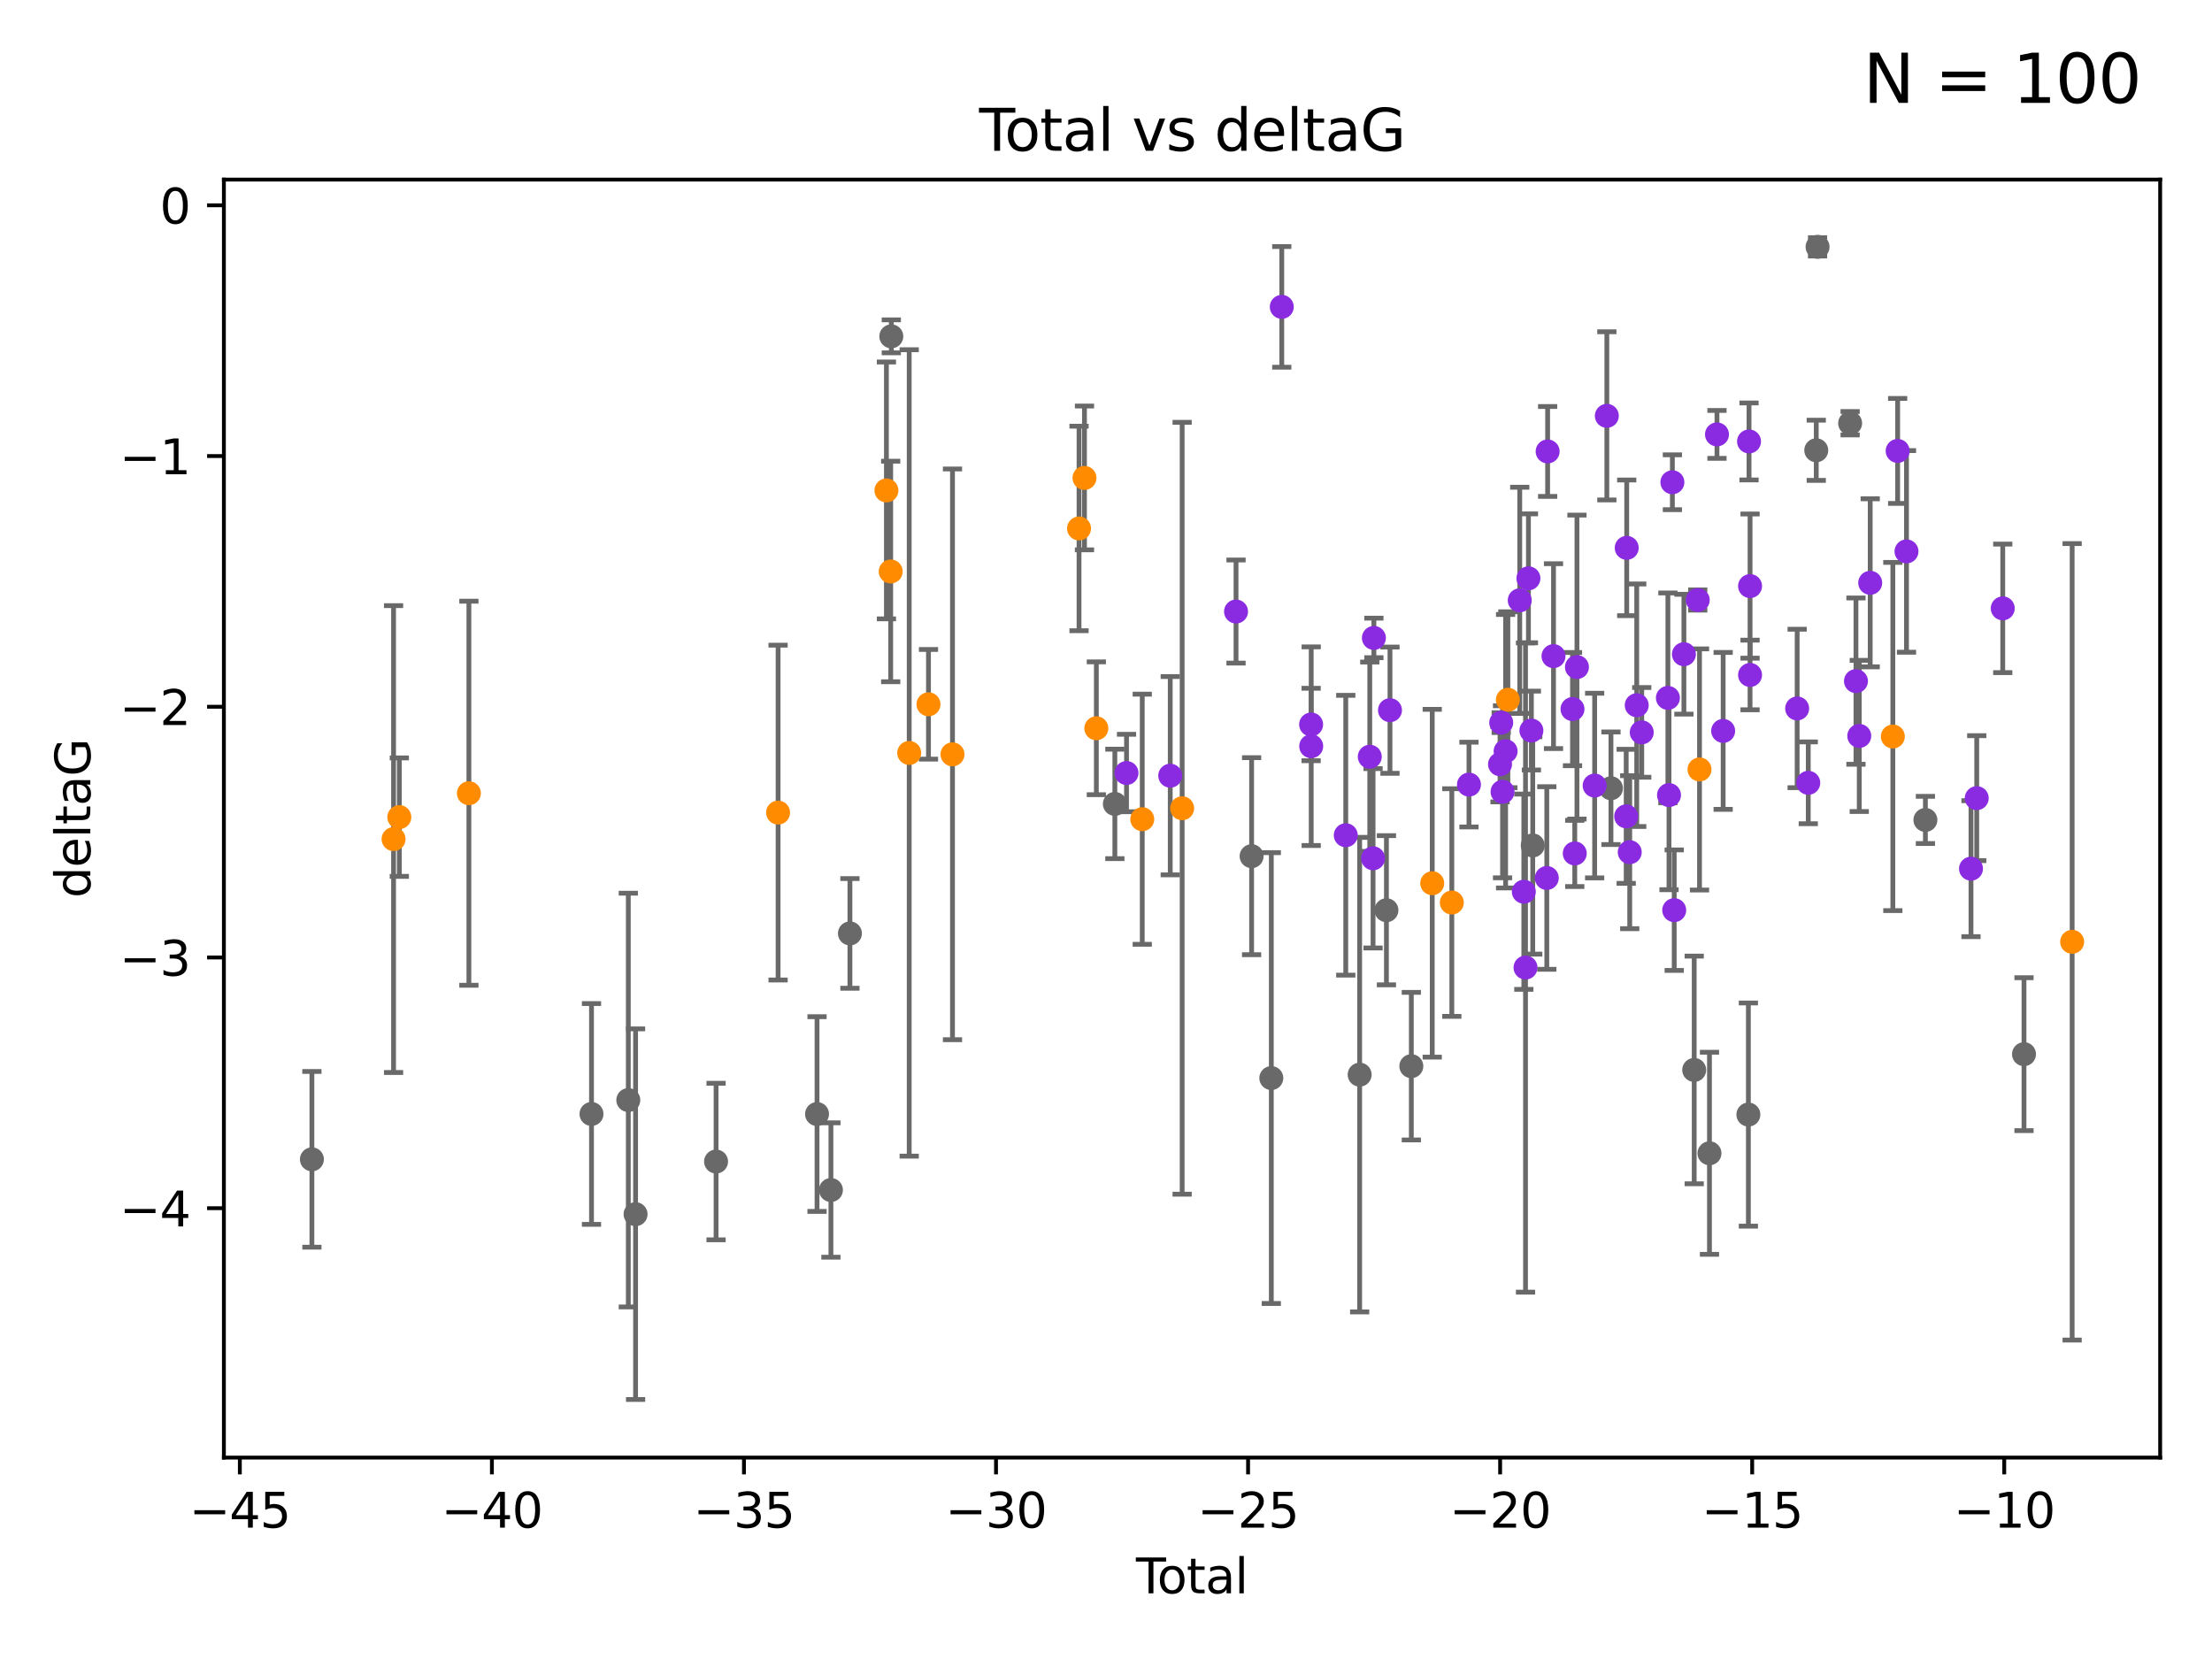 <?xml version="1.0" encoding="utf-8" standalone="no"?>
<!DOCTYPE svg PUBLIC "-//W3C//DTD SVG 1.1//EN"
  "http://www.w3.org/Graphics/SVG/1.1/DTD/svg11.dtd">
<svg xmlns:xlink="http://www.w3.org/1999/xlink" width="460.8pt" height="345.6pt" viewBox="0 0 460.8 345.6" xmlns="http://www.w3.org/2000/svg" version="1.1">
 <defs>
  <style type="text/css">*{stroke-linejoin: round; stroke-linecap: butt}</style>
 </defs>
 <g id="figure_1">
  <g id="patch_1">
   <path d="M 0 345.6 
L 460.8 345.6 
L 460.8 0 
L 0 0 
z
" style="fill: #ffffff"/>
  </g>
  <g id="axes_1">
   <g id="patch_2">
    <path d="M 46.64 303.64 
L 450 303.64 
L 450 37.411 
L 46.64 37.411 
z
" style="fill: #ffffff"/>
   </g>
   <g id="PathCollection_1">
    <defs>
     <path id="m5b120bda6c" d="M 0 1.118 
C 0.297 1.118 0.581 1 0.791 0.791 
C 1 0.581 1.118 0.297 1.118 0 
C 1.118 -0.297 1 -0.581 0.791 -0.791 
C 0.581 -1 0.297 -1.118 0 -1.118 
C -0.297 -1.118 -0.581 -1 -0.791 -0.791 
C -1 -0.581 -1.118 -0.297 -1.118 0 
C -1.118 0.297 -1 0.581 -0.791 0.791 
C -0.581 1 -0.297 1.118 0 1.118 
z
" style="stroke: #696969"/>
    </defs>
    <g clip-path="url(#p7129b13622)">
     <use xlink:href="#m5b120bda6c" x="64.975" y="241.509" style="fill: #696969; stroke: #696969"/>
     <use xlink:href="#m5b120bda6c" x="123.22" y="232.058" style="fill: #696969; stroke: #696969"/>
     <use xlink:href="#m5b120bda6c" x="130.888" y="229.166" style="fill: #696969; stroke: #696969"/>
     <use xlink:href="#m5b120bda6c" x="132.401" y="252.937" style="fill: #696969; stroke: #696969"/>
     <use xlink:href="#m5b120bda6c" x="149.169" y="241.971" style="fill: #696969; stroke: #696969"/>
     <use xlink:href="#m5b120bda6c" x="170.202" y="232.077" style="fill: #696969; stroke: #696969"/>
     <use xlink:href="#m5b120bda6c" x="173.097" y="247.901" style="fill: #696969; stroke: #696969"/>
     <use xlink:href="#m5b120bda6c" x="177.055" y="194.45" style="fill: #696969; stroke: #696969"/>
     <use xlink:href="#m5b120bda6c" x="185.675" y="70.067" style="fill: #696969; stroke: #696969"/>
     <use xlink:href="#m5b120bda6c" x="232.247" y="167.47" style="fill: #696969; stroke: #696969"/>
     <use xlink:href="#m5b120bda6c" x="260.732" y="178.356" style="fill: #696969; stroke: #696969"/>
     <use xlink:href="#m5b120bda6c" x="264.836" y="224.582" style="fill: #696969; stroke: #696969"/>
     <use xlink:href="#m5b120bda6c" x="283.241" y="223.868" style="fill: #696969; stroke: #696969"/>
     <use xlink:href="#m5b120bda6c" x="288.819" y="189.617" style="fill: #696969; stroke: #696969"/>
     <use xlink:href="#m5b120bda6c" x="294.005" y="222.1" style="fill: #696969; stroke: #696969"/>
     <use xlink:href="#m5b120bda6c" x="319.298" y="176.121" style="fill: #696969; stroke: #696969"/>
     <use xlink:href="#m5b120bda6c" x="335.593" y="164.208" style="fill: #696969; stroke: #696969"/>
     <use xlink:href="#m5b120bda6c" x="352.934" y="222.887" style="fill: #696969; stroke: #696969"/>
     <use xlink:href="#m5b120bda6c" x="356.114" y="240.25" style="fill: #696969; stroke: #696969"/>
     <use xlink:href="#m5b120bda6c" x="364.219" y="232.185" style="fill: #696969; stroke: #696969"/>
     <use xlink:href="#m5b120bda6c" x="378.36" y="93.801" style="fill: #696969; stroke: #696969"/>
     <use xlink:href="#m5b120bda6c" x="378.634" y="51.422" style="fill: #696969; stroke: #696969"/>
     <use xlink:href="#m5b120bda6c" x="385.415" y="88.163" style="fill: #696969; stroke: #696969"/>
     <use xlink:href="#m5b120bda6c" x="401.096" y="170.811" style="fill: #696969; stroke: #696969"/>
     <use xlink:href="#m5b120bda6c" x="421.636" y="219.602" style="fill: #696969; stroke: #696969"/>
    </g>
   </g>
   <g id="PathCollection_2">
    <defs>
     <path id="mc7bd4d43a5" d="M 0 1.118 
C 0.297 1.118 0.581 1 0.791 0.791 
C 1 0.581 1.118 0.297 1.118 0 
C 1.118 -0.297 1 -0.581 0.791 -0.791 
C 0.581 -1 0.297 -1.118 0 -1.118 
C -0.297 -1.118 -0.581 -1 -0.791 -0.791 
C -1 -0.581 -1.118 -0.297 -1.118 0 
C -1.118 0.297 -1 0.581 -0.791 0.791 
C -0.581 1 -0.297 1.118 0 1.118 
z
" style="stroke: #ff8c00"/>
    </defs>
    <g clip-path="url(#p7129b13622)">
     <use xlink:href="#mc7bd4d43a5" x="81.988" y="174.794" style="fill: #ff8c00; stroke: #ff8c00"/>
     <use xlink:href="#mc7bd4d43a5" x="83.187" y="170.226" style="fill: #ff8c00; stroke: #ff8c00"/>
     <use xlink:href="#mc7bd4d43a5" x="97.681" y="165.243" style="fill: #ff8c00; stroke: #ff8c00"/>
     <use xlink:href="#mc7bd4d43a5" x="162.089" y="169.276" style="fill: #ff8c00; stroke: #ff8c00"/>
     <use xlink:href="#mc7bd4d43a5" x="184.658" y="102.165" style="fill: #ff8c00; stroke: #ff8c00"/>
     <use xlink:href="#mc7bd4d43a5" x="185.548" y="119.048" style="fill: #ff8c00; stroke: #ff8c00"/>
     <use xlink:href="#mc7bd4d43a5" x="189.404" y="156.851" style="fill: #ff8c00; stroke: #ff8c00"/>
     <use xlink:href="#mc7bd4d43a5" x="193.421" y="146.717" style="fill: #ff8c00; stroke: #ff8c00"/>
     <use xlink:href="#mc7bd4d43a5" x="198.421" y="157.143" style="fill: #ff8c00; stroke: #ff8c00"/>
     <use xlink:href="#mc7bd4d43a5" x="224.783" y="110.087" style="fill: #ff8c00; stroke: #ff8c00"/>
     <use xlink:href="#mc7bd4d43a5" x="225.917" y="99.562" style="fill: #ff8c00; stroke: #ff8c00"/>
     <use xlink:href="#mc7bd4d43a5" x="228.389" y="151.715" style="fill: #ff8c00; stroke: #ff8c00"/>
     <use xlink:href="#mc7bd4d43a5" x="237.952" y="170.656" style="fill: #ff8c00; stroke: #ff8c00"/>
     <use xlink:href="#mc7bd4d43a5" x="246.262" y="168.374" style="fill: #ff8c00; stroke: #ff8c00"/>
     <use xlink:href="#mc7bd4d43a5" x="298.361" y="183.994" style="fill: #ff8c00; stroke: #ff8c00"/>
     <use xlink:href="#mc7bd4d43a5" x="302.44" y="188.017" style="fill: #ff8c00; stroke: #ff8c00"/>
     <use xlink:href="#mc7bd4d43a5" x="314.118" y="145.771" style="fill: #ff8c00; stroke: #ff8c00"/>
     <use xlink:href="#mc7bd4d43a5" x="354.04" y="160.292" style="fill: #ff8c00; stroke: #ff8c00"/>
     <use xlink:href="#mc7bd4d43a5" x="394.314" y="153.426" style="fill: #ff8c00; stroke: #ff8c00"/>
     <use xlink:href="#mc7bd4d43a5" x="431.665" y="196.199" style="fill: #ff8c00; stroke: #ff8c00"/>
    </g>
   </g>
   <g id="PathCollection_3">
    <defs>
     <path id="mc15fff459c" d="M 0 1.118 
C 0.297 1.118 0.581 1 0.791 0.791 
C 1 0.581 1.118 0.297 1.118 0 
C 1.118 -0.297 1 -0.581 0.791 -0.791 
C 0.581 -1 0.297 -1.118 0 -1.118 
C -0.297 -1.118 -0.581 -1 -0.791 -0.791 
C -1 -0.581 -1.118 -0.297 -1.118 0 
C -1.118 0.297 -1 0.581 -0.791 0.791 
C -0.581 1 -0.297 1.118 0 1.118 
z
" style="stroke: #8a2be2"/>
    </defs>
    <g clip-path="url(#p7129b13622)">
     <use xlink:href="#mc15fff459c" x="234.675" y="161.032" style="fill: #8a2be2; stroke: #8a2be2"/>
     <use xlink:href="#mc15fff459c" x="243.782" y="161.593" style="fill: #8a2be2; stroke: #8a2be2"/>
     <use xlink:href="#mc15fff459c" x="257.488" y="127.393" style="fill: #8a2be2; stroke: #8a2be2"/>
     <use xlink:href="#mc15fff459c" x="267.017" y="63.925" style="fill: #8a2be2; stroke: #8a2be2"/>
     <use xlink:href="#mc15fff459c" x="273.131" y="150.925" style="fill: #8a2be2; stroke: #8a2be2"/>
     <use xlink:href="#mc15fff459c" x="273.148" y="155.448" style="fill: #8a2be2; stroke: #8a2be2"/>
     <use xlink:href="#mc15fff459c" x="280.347" y="173.996" style="fill: #8a2be2; stroke: #8a2be2"/>
     <use xlink:href="#mc15fff459c" x="285.349" y="157.638" style="fill: #8a2be2; stroke: #8a2be2"/>
     <use xlink:href="#mc15fff459c" x="286.034" y="178.798" style="fill: #8a2be2; stroke: #8a2be2"/>
     <use xlink:href="#mc15fff459c" x="286.207" y="132.892" style="fill: #8a2be2; stroke: #8a2be2"/>
     <use xlink:href="#mc15fff459c" x="289.559" y="147.945" style="fill: #8a2be2; stroke: #8a2be2"/>
     <use xlink:href="#mc15fff459c" x="306.012" y="163.445" style="fill: #8a2be2; stroke: #8a2be2"/>
     <use xlink:href="#mc15fff459c" x="312.481" y="159.209" style="fill: #8a2be2; stroke: #8a2be2"/>
     <use xlink:href="#mc15fff459c" x="312.731" y="150.534" style="fill: #8a2be2; stroke: #8a2be2"/>
     <use xlink:href="#mc15fff459c" x="313.009" y="164.943" style="fill: #8a2be2; stroke: #8a2be2"/>
     <use xlink:href="#mc15fff459c" x="313.645" y="156.492" style="fill: #8a2be2; stroke: #8a2be2"/>
     <use xlink:href="#mc15fff459c" x="316.589" y="125.057" style="fill: #8a2be2; stroke: #8a2be2"/>
     <use xlink:href="#mc15fff459c" x="317.442" y="185.762" style="fill: #8a2be2; stroke: #8a2be2"/>
     <use xlink:href="#mc15fff459c" x="317.794" y="201.559" style="fill: #8a2be2; stroke: #8a2be2"/>
     <use xlink:href="#mc15fff459c" x="318.4" y="120.475" style="fill: #8a2be2; stroke: #8a2be2"/>
     <use xlink:href="#mc15fff459c" x="319.016" y="152.189" style="fill: #8a2be2; stroke: #8a2be2"/>
     <use xlink:href="#mc15fff459c" x="322.225" y="182.903" style="fill: #8a2be2; stroke: #8a2be2"/>
     <use xlink:href="#mc15fff459c" x="322.399" y="94.045" style="fill: #8a2be2; stroke: #8a2be2"/>
     <use xlink:href="#mc15fff459c" x="323.623" y="136.684" style="fill: #8a2be2; stroke: #8a2be2"/>
     <use xlink:href="#mc15fff459c" x="327.583" y="147.715" style="fill: #8a2be2; stroke: #8a2be2"/>
     <use xlink:href="#mc15fff459c" x="328.052" y="177.784" style="fill: #8a2be2; stroke: #8a2be2"/>
     <use xlink:href="#mc15fff459c" x="328.507" y="138.965" style="fill: #8a2be2; stroke: #8a2be2"/>
     <use xlink:href="#mc15fff459c" x="332.194" y="163.646" style="fill: #8a2be2; stroke: #8a2be2"/>
     <use xlink:href="#mc15fff459c" x="334.734" y="86.628" style="fill: #8a2be2; stroke: #8a2be2"/>
     <use xlink:href="#mc15fff459c" x="338.766" y="170.058" style="fill: #8a2be2; stroke: #8a2be2"/>
     <use xlink:href="#mc15fff459c" x="338.875" y="114.127" style="fill: #8a2be2; stroke: #8a2be2"/>
     <use xlink:href="#mc15fff459c" x="339.503" y="177.525" style="fill: #8a2be2; stroke: #8a2be2"/>
     <use xlink:href="#mc15fff459c" x="340.96" y="146.915" style="fill: #8a2be2; stroke: #8a2be2"/>
     <use xlink:href="#mc15fff459c" x="342.005" y="152.566" style="fill: #8a2be2; stroke: #8a2be2"/>
     <use xlink:href="#mc15fff459c" x="347.453" y="145.387" style="fill: #8a2be2; stroke: #8a2be2"/>
     <use xlink:href="#mc15fff459c" x="347.684" y="165.627" style="fill: #8a2be2; stroke: #8a2be2"/>
     <use xlink:href="#mc15fff459c" x="348.388" y="100.463" style="fill: #8a2be2; stroke: #8a2be2"/>
     <use xlink:href="#mc15fff459c" x="348.77" y="189.602" style="fill: #8a2be2; stroke: #8a2be2"/>
     <use xlink:href="#mc15fff459c" x="350.789" y="136.285" style="fill: #8a2be2; stroke: #8a2be2"/>
     <use xlink:href="#mc15fff459c" x="353.673" y="124.998" style="fill: #8a2be2; stroke: #8a2be2"/>
     <use xlink:href="#mc15fff459c" x="357.677" y="90.495" style="fill: #8a2be2; stroke: #8a2be2"/>
     <use xlink:href="#mc15fff459c" x="358.964" y="152.261" style="fill: #8a2be2; stroke: #8a2be2"/>
     <use xlink:href="#mc15fff459c" x="364.355" y="91.963" style="fill: #8a2be2; stroke: #8a2be2"/>
     <use xlink:href="#mc15fff459c" x="364.568" y="140.608" style="fill: #8a2be2; stroke: #8a2be2"/>
     <use xlink:href="#mc15fff459c" x="364.57" y="122.093" style="fill: #8a2be2; stroke: #8a2be2"/>
     <use xlink:href="#mc15fff459c" x="374.381" y="147.583" style="fill: #8a2be2; stroke: #8a2be2"/>
     <use xlink:href="#mc15fff459c" x="376.695" y="163.075" style="fill: #8a2be2; stroke: #8a2be2"/>
     <use xlink:href="#mc15fff459c" x="386.631" y="141.888" style="fill: #8a2be2; stroke: #8a2be2"/>
     <use xlink:href="#mc15fff459c" x="387.319" y="153.308" style="fill: #8a2be2; stroke: #8a2be2"/>
     <use xlink:href="#mc15fff459c" x="389.598" y="121.413" style="fill: #8a2be2; stroke: #8a2be2"/>
     <use xlink:href="#mc15fff459c" x="395.315" y="93.937" style="fill: #8a2be2; stroke: #8a2be2"/>
     <use xlink:href="#mc15fff459c" x="397.157" y="114.868" style="fill: #8a2be2; stroke: #8a2be2"/>
     <use xlink:href="#mc15fff459c" x="410.594" y="180.96" style="fill: #8a2be2; stroke: #8a2be2"/>
     <use xlink:href="#mc15fff459c" x="411.791" y="166.27" style="fill: #8a2be2; stroke: #8a2be2"/>
     <use xlink:href="#mc15fff459c" x="417.209" y="126.732" style="fill: #8a2be2; stroke: #8a2be2"/>
    </g>
   </g>
   <g id="matplotlib.axis_1">
    <g id="xtick_1">
     <g id="line2d_1">
      <defs>
       <path id="m6c3eb364cd" d="M 0 0 
L 0 3.5 
" style="stroke: #000000; stroke-width: 0.8"/>
      </defs>
      <g>
       <use xlink:href="#m6c3eb364cd" x="49.964" y="303.64" style="stroke: #000000; stroke-width: 0.8"/>
      </g>
     </g>
     <g id="text_1">
      <!-- −45 -->
      <g transform="translate(39.411 318.238)scale(0.1 -0.1)">
       <defs>
        <path id="DejaVuSans-2212" d="M 678 2272 
L 4684 2272 
L 4684 1741 
L 678 1741 
L 678 2272 
z
" transform="scale(0.016)"/>
        <path id="DejaVuSans-34" d="M 2419 4116 
L 825 1625 
L 2419 1625 
L 2419 4116 
z
M 2253 4666 
L 3047 4666 
L 3047 1625 
L 3713 1625 
L 3713 1100 
L 3047 1100 
L 3047 0 
L 2419 0 
L 2419 1100 
L 313 1100 
L 313 1709 
L 2253 4666 
z
" transform="scale(0.016)"/>
        <path id="DejaVuSans-35" d="M 691 4666 
L 3169 4666 
L 3169 4134 
L 1269 4134 
L 1269 2991 
Q 1406 3038 1543 3061 
Q 1681 3084 1819 3084 
Q 2600 3084 3056 2656 
Q 3513 2228 3513 1497 
Q 3513 744 3044 326 
Q 2575 -91 1722 -91 
Q 1428 -91 1123 -41 
Q 819 9 494 109 
L 494 744 
Q 775 591 1075 516 
Q 1375 441 1709 441 
Q 2250 441 2565 725 
Q 2881 1009 2881 1497 
Q 2881 1984 2565 2268 
Q 2250 2553 1709 2553 
Q 1456 2553 1204 2497 
Q 953 2441 691 2322 
L 691 4666 
z
" transform="scale(0.016)"/>
       </defs>
       <use xlink:href="#DejaVuSans-2212"/>
       <use xlink:href="#DejaVuSans-34" x="83.789"/>
       <use xlink:href="#DejaVuSans-35" x="147.412"/>
      </g>
     </g>
    </g>
    <g id="xtick_2">
     <g id="line2d_2">
      <g>
       <use xlink:href="#m6c3eb364cd" x="102.472" y="303.64" style="stroke: #000000; stroke-width: 0.8"/>
      </g>
     </g>
     <g id="text_2">
      <!-- −40 -->
      <g transform="translate(91.919 318.238)scale(0.1 -0.1)">
       <defs>
        <path id="DejaVuSans-30" d="M 2034 4250 
Q 1547 4250 1301 3770 
Q 1056 3291 1056 2328 
Q 1056 1369 1301 889 
Q 1547 409 2034 409 
Q 2525 409 2770 889 
Q 3016 1369 3016 2328 
Q 3016 3291 2770 3770 
Q 2525 4250 2034 4250 
z
M 2034 4750 
Q 2819 4750 3233 4129 
Q 3647 3509 3647 2328 
Q 3647 1150 3233 529 
Q 2819 -91 2034 -91 
Q 1250 -91 836 529 
Q 422 1150 422 2328 
Q 422 3509 836 4129 
Q 1250 4750 2034 4750 
z
" transform="scale(0.016)"/>
       </defs>
       <use xlink:href="#DejaVuSans-2212"/>
       <use xlink:href="#DejaVuSans-34" x="83.789"/>
       <use xlink:href="#DejaVuSans-30" x="147.412"/>
      </g>
     </g>
    </g>
    <g id="xtick_3">
     <g id="line2d_3">
      <g>
       <use xlink:href="#m6c3eb364cd" x="154.98" y="303.64" style="stroke: #000000; stroke-width: 0.8"/>
      </g>
     </g>
     <g id="text_3">
      <!-- −35 -->
      <g transform="translate(144.427 318.238)scale(0.1 -0.1)">
       <defs>
        <path id="DejaVuSans-33" d="M 2597 2516 
Q 3050 2419 3304 2112 
Q 3559 1806 3559 1356 
Q 3559 666 3084 287 
Q 2609 -91 1734 -91 
Q 1441 -91 1130 -33 
Q 819 25 488 141 
L 488 750 
Q 750 597 1062 519 
Q 1375 441 1716 441 
Q 2309 441 2620 675 
Q 2931 909 2931 1356 
Q 2931 1769 2642 2001 
Q 2353 2234 1838 2234 
L 1294 2234 
L 1294 2753 
L 1863 2753 
Q 2328 2753 2575 2939 
Q 2822 3125 2822 3475 
Q 2822 3834 2567 4026 
Q 2313 4219 1838 4219 
Q 1578 4219 1281 4162 
Q 984 4106 628 3988 
L 628 4550 
Q 988 4650 1302 4700 
Q 1616 4750 1894 4750 
Q 2613 4750 3031 4423 
Q 3450 4097 3450 3541 
Q 3450 3153 3228 2886 
Q 3006 2619 2597 2516 
z
" transform="scale(0.016)"/>
       </defs>
       <use xlink:href="#DejaVuSans-2212"/>
       <use xlink:href="#DejaVuSans-33" x="83.789"/>
       <use xlink:href="#DejaVuSans-35" x="147.412"/>
      </g>
     </g>
    </g>
    <g id="xtick_4">
     <g id="line2d_4">
      <g>
       <use xlink:href="#m6c3eb364cd" x="207.488" y="303.64" style="stroke: #000000; stroke-width: 0.8"/>
      </g>
     </g>
     <g id="text_4">
      <!-- −30 -->
      <g transform="translate(196.935 318.238)scale(0.1 -0.1)">
       <use xlink:href="#DejaVuSans-2212"/>
       <use xlink:href="#DejaVuSans-33" x="83.789"/>
       <use xlink:href="#DejaVuSans-30" x="147.412"/>
      </g>
     </g>
    </g>
    <g id="xtick_5">
     <g id="line2d_5">
      <g>
       <use xlink:href="#m6c3eb364cd" x="259.996" y="303.64" style="stroke: #000000; stroke-width: 0.8"/>
      </g>
     </g>
     <g id="text_5">
      <!-- −25 -->
      <g transform="translate(249.443 318.238)scale(0.1 -0.1)">
       <defs>
        <path id="DejaVuSans-32" d="M 1228 531 
L 3431 531 
L 3431 0 
L 469 0 
L 469 531 
Q 828 903 1448 1529 
Q 2069 2156 2228 2338 
Q 2531 2678 2651 2914 
Q 2772 3150 2772 3378 
Q 2772 3750 2511 3984 
Q 2250 4219 1831 4219 
Q 1534 4219 1204 4116 
Q 875 4013 500 3803 
L 500 4441 
Q 881 4594 1212 4672 
Q 1544 4750 1819 4750 
Q 2544 4750 2975 4387 
Q 3406 4025 3406 3419 
Q 3406 3131 3298 2873 
Q 3191 2616 2906 2266 
Q 2828 2175 2409 1742 
Q 1991 1309 1228 531 
z
" transform="scale(0.016)"/>
       </defs>
       <use xlink:href="#DejaVuSans-2212"/>
       <use xlink:href="#DejaVuSans-32" x="83.789"/>
       <use xlink:href="#DejaVuSans-35" x="147.412"/>
      </g>
     </g>
    </g>
    <g id="xtick_6">
     <g id="line2d_6">
      <g>
       <use xlink:href="#m6c3eb364cd" x="312.504" y="303.64" style="stroke: #000000; stroke-width: 0.8"/>
      </g>
     </g>
     <g id="text_6">
      <!-- −20 -->
      <g transform="translate(301.951 318.238)scale(0.1 -0.1)">
       <use xlink:href="#DejaVuSans-2212"/>
       <use xlink:href="#DejaVuSans-32" x="83.789"/>
       <use xlink:href="#DejaVuSans-30" x="147.412"/>
      </g>
     </g>
    </g>
    <g id="xtick_7">
     <g id="line2d_7">
      <g>
       <use xlink:href="#m6c3eb364cd" x="365.012" y="303.64" style="stroke: #000000; stroke-width: 0.8"/>
      </g>
     </g>
     <g id="text_7">
      <!-- −15 -->
      <g transform="translate(354.459 318.238)scale(0.1 -0.1)">
       <defs>
        <path id="DejaVuSans-31" d="M 794 531 
L 1825 531 
L 1825 4091 
L 703 3866 
L 703 4441 
L 1819 4666 
L 2450 4666 
L 2450 531 
L 3481 531 
L 3481 0 
L 794 0 
L 794 531 
z
" transform="scale(0.016)"/>
       </defs>
       <use xlink:href="#DejaVuSans-2212"/>
       <use xlink:href="#DejaVuSans-31" x="83.789"/>
       <use xlink:href="#DejaVuSans-35" x="147.412"/>
      </g>
     </g>
    </g>
    <g id="xtick_8">
     <g id="line2d_8">
      <g>
       <use xlink:href="#m6c3eb364cd" x="417.52" y="303.64" style="stroke: #000000; stroke-width: 0.8"/>
      </g>
     </g>
     <g id="text_8">
      <!-- −10 -->
      <g transform="translate(406.967 318.238)scale(0.1 -0.1)">
       <use xlink:href="#DejaVuSans-2212"/>
       <use xlink:href="#DejaVuSans-31" x="83.789"/>
       <use xlink:href="#DejaVuSans-30" x="147.412"/>
      </g>
     </g>
    </g>
    <g id="text_9">
     <!-- Total -->
     <g transform="translate(236.643 331.917)scale(0.1 -0.1)">
      <defs>
       <path id="DejaVuSans-54" d="M -19 4666 
L 3928 4666 
L 3928 4134 
L 2272 4134 
L 2272 0 
L 1638 0 
L 1638 4134 
L -19 4134 
L -19 4666 
z
" transform="scale(0.016)"/>
       <path id="DejaVuSans-6f" d="M 1959 3097 
Q 1497 3097 1228 2736 
Q 959 2375 959 1747 
Q 959 1119 1226 758 
Q 1494 397 1959 397 
Q 2419 397 2687 759 
Q 2956 1122 2956 1747 
Q 2956 2369 2687 2733 
Q 2419 3097 1959 3097 
z
M 1959 3584 
Q 2709 3584 3137 3096 
Q 3566 2609 3566 1747 
Q 3566 888 3137 398 
Q 2709 -91 1959 -91 
Q 1206 -91 779 398 
Q 353 888 353 1747 
Q 353 2609 779 3096 
Q 1206 3584 1959 3584 
z
" transform="scale(0.016)"/>
       <path id="DejaVuSans-74" d="M 1172 4494 
L 1172 3500 
L 2356 3500 
L 2356 3053 
L 1172 3053 
L 1172 1153 
Q 1172 725 1289 603 
Q 1406 481 1766 481 
L 2356 481 
L 2356 0 
L 1766 0 
Q 1100 0 847 248 
Q 594 497 594 1153 
L 594 3053 
L 172 3053 
L 172 3500 
L 594 3500 
L 594 4494 
L 1172 4494 
z
" transform="scale(0.016)"/>
       <path id="DejaVuSans-61" d="M 2194 1759 
Q 1497 1759 1228 1600 
Q 959 1441 959 1056 
Q 959 750 1161 570 
Q 1363 391 1709 391 
Q 2188 391 2477 730 
Q 2766 1069 2766 1631 
L 2766 1759 
L 2194 1759 
z
M 3341 1997 
L 3341 0 
L 2766 0 
L 2766 531 
Q 2569 213 2275 61 
Q 1981 -91 1556 -91 
Q 1019 -91 701 211 
Q 384 513 384 1019 
Q 384 1609 779 1909 
Q 1175 2209 1959 2209 
L 2766 2209 
L 2766 2266 
Q 2766 2663 2505 2880 
Q 2244 3097 1772 3097 
Q 1472 3097 1187 3025 
Q 903 2953 641 2809 
L 641 3341 
Q 956 3463 1253 3523 
Q 1550 3584 1831 3584 
Q 2591 3584 2966 3190 
Q 3341 2797 3341 1997 
z
" transform="scale(0.016)"/>
       <path id="DejaVuSans-6c" d="M 603 4863 
L 1178 4863 
L 1178 0 
L 603 0 
L 603 4863 
z
" transform="scale(0.016)"/>
      </defs>
      <use xlink:href="#DejaVuSans-54"/>
      <use xlink:href="#DejaVuSans-6f" x="44.084"/>
      <use xlink:href="#DejaVuSans-74" x="105.266"/>
      <use xlink:href="#DejaVuSans-61" x="144.475"/>
      <use xlink:href="#DejaVuSans-6c" x="205.754"/>
     </g>
    </g>
   </g>
   <g id="matplotlib.axis_2">
    <g id="ytick_1">
     <g id="line2d_9">
      <defs>
       <path id="m071bb7e08a" d="M 0 0 
L -3.5 0 
" style="stroke: #000000; stroke-width: 0.8"/>
      </defs>
      <g>
       <use xlink:href="#m071bb7e08a" x="46.64" y="251.688" style="stroke: #000000; stroke-width: 0.8"/>
      </g>
     </g>
     <g id="text_10">
      <!-- −4 -->
      <g transform="translate(24.898 255.488)scale(0.1 -0.1)">
       <use xlink:href="#DejaVuSans-2212"/>
       <use xlink:href="#DejaVuSans-34" x="83.789"/>
      </g>
     </g>
    </g>
    <g id="ytick_2">
     <g id="line2d_10">
      <g>
       <use xlink:href="#m071bb7e08a" x="46.64" y="199.459" style="stroke: #000000; stroke-width: 0.8"/>
      </g>
     </g>
     <g id="text_11">
      <!-- −3 -->
      <g transform="translate(24.898 203.258)scale(0.1 -0.1)">
       <use xlink:href="#DejaVuSans-2212"/>
       <use xlink:href="#DejaVuSans-33" x="83.789"/>
      </g>
     </g>
    </g>
    <g id="ytick_3">
     <g id="line2d_11">
      <g>
       <use xlink:href="#m071bb7e08a" x="46.64" y="147.23" style="stroke: #000000; stroke-width: 0.8"/>
      </g>
     </g>
     <g id="text_12">
      <!-- −2 -->
      <g transform="translate(24.898 151.029)scale(0.1 -0.1)">
       <use xlink:href="#DejaVuSans-2212"/>
       <use xlink:href="#DejaVuSans-32" x="83.789"/>
      </g>
     </g>
    </g>
    <g id="ytick_4">
     <g id="line2d_12">
      <g>
       <use xlink:href="#m071bb7e08a" x="46.64" y="95.001" style="stroke: #000000; stroke-width: 0.8"/>
      </g>
     </g>
     <g id="text_13">
      <!-- −1 -->
      <g transform="translate(24.898 98.8)scale(0.1 -0.1)">
       <use xlink:href="#DejaVuSans-2212"/>
       <use xlink:href="#DejaVuSans-31" x="83.789"/>
      </g>
     </g>
    </g>
    <g id="ytick_5">
     <g id="line2d_13">
      <g>
       <use xlink:href="#m071bb7e08a" x="46.64" y="42.771" style="stroke: #000000; stroke-width: 0.8"/>
      </g>
     </g>
     <g id="text_14">
      <!-- 0 -->
      <g transform="translate(33.278 46.57)scale(0.1 -0.1)">
       <use xlink:href="#DejaVuSans-30"/>
      </g>
     </g>
    </g>
    <g id="text_15">
     <!-- deltaG -->
     <g transform="translate(18.818 187.064)rotate(-90)scale(0.1 -0.1)">
      <defs>
       <path id="DejaVuSans-64" d="M 2906 2969 
L 2906 4863 
L 3481 4863 
L 3481 0 
L 2906 0 
L 2906 525 
Q 2725 213 2448 61 
Q 2172 -91 1784 -91 
Q 1150 -91 751 415 
Q 353 922 353 1747 
Q 353 2572 751 3078 
Q 1150 3584 1784 3584 
Q 2172 3584 2448 3432 
Q 2725 3281 2906 2969 
z
M 947 1747 
Q 947 1113 1208 752 
Q 1469 391 1925 391 
Q 2381 391 2643 752 
Q 2906 1113 2906 1747 
Q 2906 2381 2643 2742 
Q 2381 3103 1925 3103 
Q 1469 3103 1208 2742 
Q 947 2381 947 1747 
z
" transform="scale(0.016)"/>
       <path id="DejaVuSans-65" d="M 3597 1894 
L 3597 1613 
L 953 1613 
Q 991 1019 1311 708 
Q 1631 397 2203 397 
Q 2534 397 2845 478 
Q 3156 559 3463 722 
L 3463 178 
Q 3153 47 2828 -22 
Q 2503 -91 2169 -91 
Q 1331 -91 842 396 
Q 353 884 353 1716 
Q 353 2575 817 3079 
Q 1281 3584 2069 3584 
Q 2775 3584 3186 3129 
Q 3597 2675 3597 1894 
z
M 3022 2063 
Q 3016 2534 2758 2815 
Q 2500 3097 2075 3097 
Q 1594 3097 1305 2825 
Q 1016 2553 972 2059 
L 3022 2063 
z
" transform="scale(0.016)"/>
       <path id="DejaVuSans-47" d="M 3809 666 
L 3809 1919 
L 2778 1919 
L 2778 2438 
L 4434 2438 
L 4434 434 
Q 4069 175 3628 42 
Q 3188 -91 2688 -91 
Q 1594 -91 976 548 
Q 359 1188 359 2328 
Q 359 3472 976 4111 
Q 1594 4750 2688 4750 
Q 3144 4750 3555 4637 
Q 3966 4525 4313 4306 
L 4313 3634 
Q 3963 3931 3569 4081 
Q 3175 4231 2741 4231 
Q 1884 4231 1454 3753 
Q 1025 3275 1025 2328 
Q 1025 1384 1454 906 
Q 1884 428 2741 428 
Q 3075 428 3337 486 
Q 3600 544 3809 666 
z
" transform="scale(0.016)"/>
      </defs>
      <use xlink:href="#DejaVuSans-64"/>
      <use xlink:href="#DejaVuSans-65" x="63.477"/>
      <use xlink:href="#DejaVuSans-6c" x="125"/>
      <use xlink:href="#DejaVuSans-74" x="152.783"/>
      <use xlink:href="#DejaVuSans-61" x="191.992"/>
      <use xlink:href="#DejaVuSans-47" x="253.271"/>
     </g>
    </g>
   </g>
   <g id="LineCollection_1">
    <path d="M 64.975 259.814 
L 64.975 223.203 
" clip-path="url(#p7129b13622)" style="fill: none; stroke: #696969"/>
    <path d="M 123.22 255.052 
L 123.22 209.064 
" clip-path="url(#p7129b13622)" style="fill: none; stroke: #696969"/>
    <path d="M 130.888 272.263 
L 130.888 186.069 
" clip-path="url(#p7129b13622)" style="fill: none; stroke: #696969"/>
    <path d="M 132.401 291.539 
L 132.401 214.336 
" clip-path="url(#p7129b13622)" style="fill: none; stroke: #696969"/>
    <path d="M 149.169 258.278 
L 149.169 225.665 
" clip-path="url(#p7129b13622)" style="fill: none; stroke: #696969"/>
    <path d="M 170.202 252.36 
L 170.202 211.795 
" clip-path="url(#p7129b13622)" style="fill: none; stroke: #696969"/>
    <path d="M 173.097 261.899 
L 173.097 233.903 
" clip-path="url(#p7129b13622)" style="fill: none; stroke: #696969"/>
    <path d="M 177.055 205.874 
L 177.055 183.027 
" clip-path="url(#p7129b13622)" style="fill: none; stroke: #696969"/>
    <path d="M 185.675 73.502 
L 185.675 66.632 
" clip-path="url(#p7129b13622)" style="fill: none; stroke: #696969"/>
    <path d="M 232.247 178.872 
L 232.247 156.068 
" clip-path="url(#p7129b13622)" style="fill: none; stroke: #696969"/>
    <path d="M 260.732 198.882 
L 260.732 157.831 
" clip-path="url(#p7129b13622)" style="fill: none; stroke: #696969"/>
    <path d="M 264.836 271.541 
L 264.836 177.624 
" clip-path="url(#p7129b13622)" style="fill: none; stroke: #696969"/>
    <path d="M 283.241 273.298 
L 283.241 174.439 
" clip-path="url(#p7129b13622)" style="fill: none; stroke: #696969"/>
    <path d="M 288.819 205.159 
L 288.819 174.075 
" clip-path="url(#p7129b13622)" style="fill: none; stroke: #696969"/>
    <path d="M 294.005 237.472 
L 294.005 206.728 
" clip-path="url(#p7129b13622)" style="fill: none; stroke: #696969"/>
    <path d="M 319.298 198.757 
L 319.298 153.486 
" clip-path="url(#p7129b13622)" style="fill: none; stroke: #696969"/>
    <path d="M 335.593 175.933 
L 335.593 152.483 
" clip-path="url(#p7129b13622)" style="fill: none; stroke: #696969"/>
    <path d="M 352.934 246.599 
L 352.934 199.174 
" clip-path="url(#p7129b13622)" style="fill: none; stroke: #696969"/>
    <path d="M 356.114 261.299 
L 356.114 219.201 
" clip-path="url(#p7129b13622)" style="fill: none; stroke: #696969"/>
    <path d="M 364.219 255.431 
L 364.219 208.938 
" clip-path="url(#p7129b13622)" style="fill: none; stroke: #696969"/>
    <path d="M 378.36 100.072 
L 378.36 87.53 
" clip-path="url(#p7129b13622)" style="fill: none; stroke: #696969"/>
    <path d="M 378.634 53.331 
L 378.634 49.513 
" clip-path="url(#p7129b13622)" style="fill: none; stroke: #696969"/>
    <path d="M 385.415 90.602 
L 385.415 85.724 
" clip-path="url(#p7129b13622)" style="fill: none; stroke: #696969"/>
    <path d="M 401.096 175.726 
L 401.096 165.895 
" clip-path="url(#p7129b13622)" style="fill: none; stroke: #696969"/>
    <path d="M 421.636 235.53 
L 421.636 203.673 
" clip-path="url(#p7129b13622)" style="fill: none; stroke: #696969"/>
   </g>
   <g id="line2d_14">
    <defs>
     <path id="m67b874076c" d="M 2 0 
L -2 -0 
" style="stroke: #696969"/>
    </defs>
    <g clip-path="url(#p7129b13622)">
     <use xlink:href="#m67b874076c" x="64.975" y="259.814" style="fill: #696969; stroke: #696969"/>
     <use xlink:href="#m67b874076c" x="123.22" y="255.052" style="fill: #696969; stroke: #696969"/>
     <use xlink:href="#m67b874076c" x="130.888" y="272.263" style="fill: #696969; stroke: #696969"/>
     <use xlink:href="#m67b874076c" x="132.401" y="291.539" style="fill: #696969; stroke: #696969"/>
     <use xlink:href="#m67b874076c" x="149.169" y="258.278" style="fill: #696969; stroke: #696969"/>
     <use xlink:href="#m67b874076c" x="170.202" y="252.36" style="fill: #696969; stroke: #696969"/>
     <use xlink:href="#m67b874076c" x="173.097" y="261.899" style="fill: #696969; stroke: #696969"/>
     <use xlink:href="#m67b874076c" x="177.055" y="205.874" style="fill: #696969; stroke: #696969"/>
     <use xlink:href="#m67b874076c" x="185.675" y="73.502" style="fill: #696969; stroke: #696969"/>
     <use xlink:href="#m67b874076c" x="232.247" y="178.872" style="fill: #696969; stroke: #696969"/>
     <use xlink:href="#m67b874076c" x="260.732" y="198.882" style="fill: #696969; stroke: #696969"/>
     <use xlink:href="#m67b874076c" x="264.836" y="271.541" style="fill: #696969; stroke: #696969"/>
     <use xlink:href="#m67b874076c" x="283.241" y="273.298" style="fill: #696969; stroke: #696969"/>
     <use xlink:href="#m67b874076c" x="288.819" y="205.159" style="fill: #696969; stroke: #696969"/>
     <use xlink:href="#m67b874076c" x="294.005" y="237.472" style="fill: #696969; stroke: #696969"/>
     <use xlink:href="#m67b874076c" x="319.298" y="198.757" style="fill: #696969; stroke: #696969"/>
     <use xlink:href="#m67b874076c" x="335.593" y="175.933" style="fill: #696969; stroke: #696969"/>
     <use xlink:href="#m67b874076c" x="352.934" y="246.599" style="fill: #696969; stroke: #696969"/>
     <use xlink:href="#m67b874076c" x="356.114" y="261.299" style="fill: #696969; stroke: #696969"/>
     <use xlink:href="#m67b874076c" x="364.219" y="255.431" style="fill: #696969; stroke: #696969"/>
     <use xlink:href="#m67b874076c" x="378.36" y="100.072" style="fill: #696969; stroke: #696969"/>
     <use xlink:href="#m67b874076c" x="378.634" y="53.331" style="fill: #696969; stroke: #696969"/>
     <use xlink:href="#m67b874076c" x="385.415" y="90.602" style="fill: #696969; stroke: #696969"/>
     <use xlink:href="#m67b874076c" x="401.096" y="175.726" style="fill: #696969; stroke: #696969"/>
     <use xlink:href="#m67b874076c" x="421.636" y="235.53" style="fill: #696969; stroke: #696969"/>
    </g>
   </g>
   <g id="line2d_15">
    <g clip-path="url(#p7129b13622)">
     <use xlink:href="#m67b874076c" x="64.975" y="223.203" style="fill: #696969; stroke: #696969"/>
     <use xlink:href="#m67b874076c" x="123.22" y="209.064" style="fill: #696969; stroke: #696969"/>
     <use xlink:href="#m67b874076c" x="130.888" y="186.069" style="fill: #696969; stroke: #696969"/>
     <use xlink:href="#m67b874076c" x="132.401" y="214.336" style="fill: #696969; stroke: #696969"/>
     <use xlink:href="#m67b874076c" x="149.169" y="225.665" style="fill: #696969; stroke: #696969"/>
     <use xlink:href="#m67b874076c" x="170.202" y="211.795" style="fill: #696969; stroke: #696969"/>
     <use xlink:href="#m67b874076c" x="173.097" y="233.903" style="fill: #696969; stroke: #696969"/>
     <use xlink:href="#m67b874076c" x="177.055" y="183.027" style="fill: #696969; stroke: #696969"/>
     <use xlink:href="#m67b874076c" x="185.675" y="66.632" style="fill: #696969; stroke: #696969"/>
     <use xlink:href="#m67b874076c" x="232.247" y="156.068" style="fill: #696969; stroke: #696969"/>
     <use xlink:href="#m67b874076c" x="260.732" y="157.831" style="fill: #696969; stroke: #696969"/>
     <use xlink:href="#m67b874076c" x="264.836" y="177.624" style="fill: #696969; stroke: #696969"/>
     <use xlink:href="#m67b874076c" x="283.241" y="174.439" style="fill: #696969; stroke: #696969"/>
     <use xlink:href="#m67b874076c" x="288.819" y="174.075" style="fill: #696969; stroke: #696969"/>
     <use xlink:href="#m67b874076c" x="294.005" y="206.728" style="fill: #696969; stroke: #696969"/>
     <use xlink:href="#m67b874076c" x="319.298" y="153.486" style="fill: #696969; stroke: #696969"/>
     <use xlink:href="#m67b874076c" x="335.593" y="152.483" style="fill: #696969; stroke: #696969"/>
     <use xlink:href="#m67b874076c" x="352.934" y="199.174" style="fill: #696969; stroke: #696969"/>
     <use xlink:href="#m67b874076c" x="356.114" y="219.201" style="fill: #696969; stroke: #696969"/>
     <use xlink:href="#m67b874076c" x="364.219" y="208.938" style="fill: #696969; stroke: #696969"/>
     <use xlink:href="#m67b874076c" x="378.36" y="87.53" style="fill: #696969; stroke: #696969"/>
     <use xlink:href="#m67b874076c" x="378.634" y="49.513" style="fill: #696969; stroke: #696969"/>
     <use xlink:href="#m67b874076c" x="385.415" y="85.724" style="fill: #696969; stroke: #696969"/>
     <use xlink:href="#m67b874076c" x="401.096" y="165.895" style="fill: #696969; stroke: #696969"/>
     <use xlink:href="#m67b874076c" x="421.636" y="203.673" style="fill: #696969; stroke: #696969"/>
    </g>
   </g>
   <g id="LineCollection_2">
    <path d="M 81.988 223.422 
L 81.988 126.166 
" clip-path="url(#p7129b13622)" style="fill: none; stroke: #696969"/>
    <path d="M 83.187 182.564 
L 83.187 157.888 
" clip-path="url(#p7129b13622)" style="fill: none; stroke: #696969"/>
    <path d="M 97.681 205.246 
L 97.681 125.239 
" clip-path="url(#p7129b13622)" style="fill: none; stroke: #696969"/>
    <path d="M 162.089 204.153 
L 162.089 134.399 
" clip-path="url(#p7129b13622)" style="fill: none; stroke: #696969"/>
    <path d="M 184.658 128.917 
L 184.658 75.413 
" clip-path="url(#p7129b13622)" style="fill: none; stroke: #696969"/>
    <path d="M 185.548 142.021 
L 185.548 96.076 
" clip-path="url(#p7129b13622)" style="fill: none; stroke: #696969"/>
    <path d="M 189.404 240.846 
L 189.404 72.855 
" clip-path="url(#p7129b13622)" style="fill: none; stroke: #696969"/>
    <path d="M 193.421 158.137 
L 193.421 135.296 
" clip-path="url(#p7129b13622)" style="fill: none; stroke: #696969"/>
    <path d="M 198.421 216.589 
L 198.421 97.697 
" clip-path="url(#p7129b13622)" style="fill: none; stroke: #696969"/>
    <path d="M 224.783 131.387 
L 224.783 88.787 
" clip-path="url(#p7129b13622)" style="fill: none; stroke: #696969"/>
    <path d="M 225.917 114.541 
L 225.917 84.583 
" clip-path="url(#p7129b13622)" style="fill: none; stroke: #696969"/>
    <path d="M 228.389 165.548 
L 228.389 137.881 
" clip-path="url(#p7129b13622)" style="fill: none; stroke: #696969"/>
    <path d="M 237.952 196.708 
L 237.952 144.604 
" clip-path="url(#p7129b13622)" style="fill: none; stroke: #696969"/>
    <path d="M 246.262 248.77 
L 246.262 87.979 
" clip-path="url(#p7129b13622)" style="fill: none; stroke: #696969"/>
    <path d="M 298.361 220.217 
L 298.361 147.772 
" clip-path="url(#p7129b13622)" style="fill: none; stroke: #696969"/>
    <path d="M 302.44 211.725 
L 302.44 164.309 
" clip-path="url(#p7129b13622)" style="fill: none; stroke: #696969"/>
    <path d="M 314.118 164.095 
L 314.118 127.446 
" clip-path="url(#p7129b13622)" style="fill: none; stroke: #696969"/>
    <path d="M 354.04 185.408 
L 354.04 135.177 
" clip-path="url(#p7129b13622)" style="fill: none; stroke: #696969"/>
    <path d="M 394.314 189.694 
L 394.314 117.159 
" clip-path="url(#p7129b13622)" style="fill: none; stroke: #696969"/>
    <path d="M 431.665 279.157 
L 431.665 113.24 
" clip-path="url(#p7129b13622)" style="fill: none; stroke: #696969"/>
   </g>
   <g id="line2d_16">
    <g clip-path="url(#p7129b13622)">
     <use xlink:href="#m67b874076c" x="81.988" y="223.422" style="fill: #696969; stroke: #696969"/>
     <use xlink:href="#m67b874076c" x="83.187" y="182.564" style="fill: #696969; stroke: #696969"/>
     <use xlink:href="#m67b874076c" x="97.681" y="205.246" style="fill: #696969; stroke: #696969"/>
     <use xlink:href="#m67b874076c" x="162.089" y="204.153" style="fill: #696969; stroke: #696969"/>
     <use xlink:href="#m67b874076c" x="184.658" y="128.917" style="fill: #696969; stroke: #696969"/>
     <use xlink:href="#m67b874076c" x="185.548" y="142.021" style="fill: #696969; stroke: #696969"/>
     <use xlink:href="#m67b874076c" x="189.404" y="240.846" style="fill: #696969; stroke: #696969"/>
     <use xlink:href="#m67b874076c" x="193.421" y="158.137" style="fill: #696969; stroke: #696969"/>
     <use xlink:href="#m67b874076c" x="198.421" y="216.589" style="fill: #696969; stroke: #696969"/>
     <use xlink:href="#m67b874076c" x="224.783" y="131.387" style="fill: #696969; stroke: #696969"/>
     <use xlink:href="#m67b874076c" x="225.917" y="114.541" style="fill: #696969; stroke: #696969"/>
     <use xlink:href="#m67b874076c" x="228.389" y="165.548" style="fill: #696969; stroke: #696969"/>
     <use xlink:href="#m67b874076c" x="237.952" y="196.708" style="fill: #696969; stroke: #696969"/>
     <use xlink:href="#m67b874076c" x="246.262" y="248.77" style="fill: #696969; stroke: #696969"/>
     <use xlink:href="#m67b874076c" x="298.361" y="220.217" style="fill: #696969; stroke: #696969"/>
     <use xlink:href="#m67b874076c" x="302.44" y="211.725" style="fill: #696969; stroke: #696969"/>
     <use xlink:href="#m67b874076c" x="314.118" y="164.095" style="fill: #696969; stroke: #696969"/>
     <use xlink:href="#m67b874076c" x="354.04" y="185.408" style="fill: #696969; stroke: #696969"/>
     <use xlink:href="#m67b874076c" x="394.314" y="189.694" style="fill: #696969; stroke: #696969"/>
     <use xlink:href="#m67b874076c" x="431.665" y="279.157" style="fill: #696969; stroke: #696969"/>
    </g>
   </g>
   <g id="line2d_17">
    <g clip-path="url(#p7129b13622)">
     <use xlink:href="#m67b874076c" x="81.988" y="126.166" style="fill: #696969; stroke: #696969"/>
     <use xlink:href="#m67b874076c" x="83.187" y="157.888" style="fill: #696969; stroke: #696969"/>
     <use xlink:href="#m67b874076c" x="97.681" y="125.239" style="fill: #696969; stroke: #696969"/>
     <use xlink:href="#m67b874076c" x="162.089" y="134.399" style="fill: #696969; stroke: #696969"/>
     <use xlink:href="#m67b874076c" x="184.658" y="75.413" style="fill: #696969; stroke: #696969"/>
     <use xlink:href="#m67b874076c" x="185.548" y="96.076" style="fill: #696969; stroke: #696969"/>
     <use xlink:href="#m67b874076c" x="189.404" y="72.855" style="fill: #696969; stroke: #696969"/>
     <use xlink:href="#m67b874076c" x="193.421" y="135.296" style="fill: #696969; stroke: #696969"/>
     <use xlink:href="#m67b874076c" x="198.421" y="97.697" style="fill: #696969; stroke: #696969"/>
     <use xlink:href="#m67b874076c" x="224.783" y="88.787" style="fill: #696969; stroke: #696969"/>
     <use xlink:href="#m67b874076c" x="225.917" y="84.583" style="fill: #696969; stroke: #696969"/>
     <use xlink:href="#m67b874076c" x="228.389" y="137.881" style="fill: #696969; stroke: #696969"/>
     <use xlink:href="#m67b874076c" x="237.952" y="144.604" style="fill: #696969; stroke: #696969"/>
     <use xlink:href="#m67b874076c" x="246.262" y="87.979" style="fill: #696969; stroke: #696969"/>
     <use xlink:href="#m67b874076c" x="298.361" y="147.772" style="fill: #696969; stroke: #696969"/>
     <use xlink:href="#m67b874076c" x="302.44" y="164.309" style="fill: #696969; stroke: #696969"/>
     <use xlink:href="#m67b874076c" x="314.118" y="127.446" style="fill: #696969; stroke: #696969"/>
     <use xlink:href="#m67b874076c" x="354.04" y="135.177" style="fill: #696969; stroke: #696969"/>
     <use xlink:href="#m67b874076c" x="394.314" y="117.159" style="fill: #696969; stroke: #696969"/>
     <use xlink:href="#m67b874076c" x="431.665" y="113.24" style="fill: #696969; stroke: #696969"/>
    </g>
   </g>
   <g id="LineCollection_3">
    <path d="M 234.675 169.1 
L 234.675 152.964 
" clip-path="url(#p7129b13622)" style="fill: none; stroke: #696969"/>
    <path d="M 243.782 182.246 
L 243.782 140.94 
" clip-path="url(#p7129b13622)" style="fill: none; stroke: #696969"/>
    <path d="M 257.488 138.133 
L 257.488 116.653 
" clip-path="url(#p7129b13622)" style="fill: none; stroke: #696969"/>
    <path d="M 267.017 76.495 
L 267.017 51.355 
" clip-path="url(#p7129b13622)" style="fill: none; stroke: #696969"/>
    <path d="M 273.131 158.469 
L 273.131 143.38 
" clip-path="url(#p7129b13622)" style="fill: none; stroke: #696969"/>
    <path d="M 273.148 176.138 
L 273.148 134.758 
" clip-path="url(#p7129b13622)" style="fill: none; stroke: #696969"/>
    <path d="M 280.347 203.142 
L 280.347 144.85 
" clip-path="url(#p7129b13622)" style="fill: none; stroke: #696969"/>
    <path d="M 285.349 177.358 
L 285.349 137.918 
" clip-path="url(#p7129b13622)" style="fill: none; stroke: #696969"/>
    <path d="M 286.034 197.48 
L 286.034 160.115 
" clip-path="url(#p7129b13622)" style="fill: none; stroke: #696969"/>
    <path d="M 286.207 137.013 
L 286.207 128.77 
" clip-path="url(#p7129b13622)" style="fill: none; stroke: #696969"/>
    <path d="M 289.559 161.097 
L 289.559 134.793 
" clip-path="url(#p7129b13622)" style="fill: none; stroke: #696969"/>
    <path d="M 306.012 172.275 
L 306.012 154.615 
" clip-path="url(#p7129b13622)" style="fill: none; stroke: #696969"/>
    <path d="M 312.481 167.053 
L 312.481 151.365 
" clip-path="url(#p7129b13622)" style="fill: none; stroke: #696969"/>
    <path d="M 312.731 152.595 
L 312.731 148.474 
" clip-path="url(#p7129b13622)" style="fill: none; stroke: #696969"/>
    <path d="M 313.009 182.862 
L 313.009 147.023 
" clip-path="url(#p7129b13622)" style="fill: none; stroke: #696969"/>
    <path d="M 313.645 184.979 
L 313.645 128.005 
" clip-path="url(#p7129b13622)" style="fill: none; stroke: #696969"/>
    <path d="M 316.589 148.617 
L 316.589 101.497 
" clip-path="url(#p7129b13622)" style="fill: none; stroke: #696969"/>
    <path d="M 317.442 206.102 
L 317.442 165.422 
" clip-path="url(#p7129b13622)" style="fill: none; stroke: #696969"/>
    <path d="M 317.794 269.183 
L 317.794 133.936 
" clip-path="url(#p7129b13622)" style="fill: none; stroke: #696969"/>
    <path d="M 318.4 133.903 
L 318.4 107.047 
" clip-path="url(#p7129b13622)" style="fill: none; stroke: #696969"/>
    <path d="M 319.016 160.401 
L 319.016 143.976 
" clip-path="url(#p7129b13622)" style="fill: none; stroke: #696969"/>
    <path d="M 322.225 201.919 
L 322.225 163.886 
" clip-path="url(#p7129b13622)" style="fill: none; stroke: #696969"/>
    <path d="M 322.399 103.407 
L 322.399 84.684 
" clip-path="url(#p7129b13622)" style="fill: none; stroke: #696969"/>
    <path d="M 323.623 155.94 
L 323.623 117.428 
" clip-path="url(#p7129b13622)" style="fill: none; stroke: #696969"/>
    <path d="M 327.583 159.51 
L 327.583 135.921 
" clip-path="url(#p7129b13622)" style="fill: none; stroke: #696969"/>
    <path d="M 328.052 184.679 
L 328.052 170.889 
" clip-path="url(#p7129b13622)" style="fill: none; stroke: #696969"/>
    <path d="M 328.507 170.624 
L 328.507 107.306 
" clip-path="url(#p7129b13622)" style="fill: none; stroke: #696969"/>
    <path d="M 332.194 182.882 
L 332.194 144.411 
" clip-path="url(#p7129b13622)" style="fill: none; stroke: #696969"/>
    <path d="M 334.734 104.146 
L 334.734 69.11 
" clip-path="url(#p7129b13622)" style="fill: none; stroke: #696969"/>
    <path d="M 338.766 184.022 
L 338.766 156.094 
" clip-path="url(#p7129b13622)" style="fill: none; stroke: #696969"/>
    <path d="M 338.875 128.257 
L 338.875 99.997 
" clip-path="url(#p7129b13622)" style="fill: none; stroke: #696969"/>
    <path d="M 339.503 193.461 
L 339.503 161.589 
" clip-path="url(#p7129b13622)" style="fill: none; stroke: #696969"/>
    <path d="M 340.96 172.177 
L 340.96 121.652 
" clip-path="url(#p7129b13622)" style="fill: none; stroke: #696969"/>
    <path d="M 342.005 161.913 
L 342.005 143.219 
" clip-path="url(#p7129b13622)" style="fill: none; stroke: #696969"/>
    <path d="M 347.453 167.249 
L 347.453 123.524 
" clip-path="url(#p7129b13622)" style="fill: none; stroke: #696969"/>
    <path d="M 347.684 185.338 
L 347.684 145.915 
" clip-path="url(#p7129b13622)" style="fill: none; stroke: #696969"/>
    <path d="M 348.388 106.177 
L 348.388 94.748 
" clip-path="url(#p7129b13622)" style="fill: none; stroke: #696969"/>
    <path d="M 348.77 202.154 
L 348.77 177.051 
" clip-path="url(#p7129b13622)" style="fill: none; stroke: #696969"/>
    <path d="M 350.789 148.767 
L 350.789 123.802 
" clip-path="url(#p7129b13622)" style="fill: none; stroke: #696969"/>
    <path d="M 353.673 127.102 
L 353.673 122.894 
" clip-path="url(#p7129b13622)" style="fill: none; stroke: #696969"/>
    <path d="M 357.677 95.488 
L 357.677 85.502 
" clip-path="url(#p7129b13622)" style="fill: none; stroke: #696969"/>
    <path d="M 358.964 168.605 
L 358.964 135.917 
" clip-path="url(#p7129b13622)" style="fill: none; stroke: #696969"/>
    <path d="M 364.355 99.984 
L 364.355 83.942 
" clip-path="url(#p7129b13622)" style="fill: none; stroke: #696969"/>
    <path d="M 364.568 147.863 
L 364.568 133.353 
" clip-path="url(#p7129b13622)" style="fill: none; stroke: #696969"/>
    <path d="M 364.57 137.111 
L 364.57 107.074 
" clip-path="url(#p7129b13622)" style="fill: none; stroke: #696969"/>
    <path d="M 374.381 164.087 
L 374.381 131.078 
" clip-path="url(#p7129b13622)" style="fill: none; stroke: #696969"/>
    <path d="M 376.695 171.595 
L 376.695 154.554 
" clip-path="url(#p7129b13622)" style="fill: none; stroke: #696969"/>
    <path d="M 386.631 159.207 
L 386.631 124.568 
" clip-path="url(#p7129b13622)" style="fill: none; stroke: #696969"/>
    <path d="M 387.319 169.052 
L 387.319 137.565 
" clip-path="url(#p7129b13622)" style="fill: none; stroke: #696969"/>
    <path d="M 389.598 138.916 
L 389.598 103.909 
" clip-path="url(#p7129b13622)" style="fill: none; stroke: #696969"/>
    <path d="M 395.315 104.874 
L 395.315 83.001 
" clip-path="url(#p7129b13622)" style="fill: none; stroke: #696969"/>
    <path d="M 397.157 135.867 
L 397.157 93.87 
" clip-path="url(#p7129b13622)" style="fill: none; stroke: #696969"/>
    <path d="M 410.594 195.123 
L 410.594 166.797 
" clip-path="url(#p7129b13622)" style="fill: none; stroke: #696969"/>
    <path d="M 411.791 179.282 
L 411.791 153.258 
" clip-path="url(#p7129b13622)" style="fill: none; stroke: #696969"/>
    <path d="M 417.209 140.119 
L 417.209 113.346 
" clip-path="url(#p7129b13622)" style="fill: none; stroke: #696969"/>
   </g>
   <g id="line2d_18">
    <g clip-path="url(#p7129b13622)">
     <use xlink:href="#m67b874076c" x="234.675" y="169.1" style="fill: #696969; stroke: #696969"/>
     <use xlink:href="#m67b874076c" x="243.782" y="182.246" style="fill: #696969; stroke: #696969"/>
     <use xlink:href="#m67b874076c" x="257.488" y="138.133" style="fill: #696969; stroke: #696969"/>
     <use xlink:href="#m67b874076c" x="267.017" y="76.495" style="fill: #696969; stroke: #696969"/>
     <use xlink:href="#m67b874076c" x="273.131" y="158.469" style="fill: #696969; stroke: #696969"/>
     <use xlink:href="#m67b874076c" x="273.148" y="176.138" style="fill: #696969; stroke: #696969"/>
     <use xlink:href="#m67b874076c" x="280.347" y="203.142" style="fill: #696969; stroke: #696969"/>
     <use xlink:href="#m67b874076c" x="285.349" y="177.358" style="fill: #696969; stroke: #696969"/>
     <use xlink:href="#m67b874076c" x="286.034" y="197.48" style="fill: #696969; stroke: #696969"/>
     <use xlink:href="#m67b874076c" x="286.207" y="137.013" style="fill: #696969; stroke: #696969"/>
     <use xlink:href="#m67b874076c" x="289.559" y="161.097" style="fill: #696969; stroke: #696969"/>
     <use xlink:href="#m67b874076c" x="306.012" y="172.275" style="fill: #696969; stroke: #696969"/>
     <use xlink:href="#m67b874076c" x="312.481" y="167.053" style="fill: #696969; stroke: #696969"/>
     <use xlink:href="#m67b874076c" x="312.731" y="152.595" style="fill: #696969; stroke: #696969"/>
     <use xlink:href="#m67b874076c" x="313.009" y="182.862" style="fill: #696969; stroke: #696969"/>
     <use xlink:href="#m67b874076c" x="313.645" y="184.979" style="fill: #696969; stroke: #696969"/>
     <use xlink:href="#m67b874076c" x="316.589" y="148.617" style="fill: #696969; stroke: #696969"/>
     <use xlink:href="#m67b874076c" x="317.442" y="206.102" style="fill: #696969; stroke: #696969"/>
     <use xlink:href="#m67b874076c" x="317.794" y="269.183" style="fill: #696969; stroke: #696969"/>
     <use xlink:href="#m67b874076c" x="318.4" y="133.903" style="fill: #696969; stroke: #696969"/>
     <use xlink:href="#m67b874076c" x="319.016" y="160.401" style="fill: #696969; stroke: #696969"/>
     <use xlink:href="#m67b874076c" x="322.225" y="201.919" style="fill: #696969; stroke: #696969"/>
     <use xlink:href="#m67b874076c" x="322.399" y="103.407" style="fill: #696969; stroke: #696969"/>
     <use xlink:href="#m67b874076c" x="323.623" y="155.94" style="fill: #696969; stroke: #696969"/>
     <use xlink:href="#m67b874076c" x="327.583" y="159.51" style="fill: #696969; stroke: #696969"/>
     <use xlink:href="#m67b874076c" x="328.052" y="184.679" style="fill: #696969; stroke: #696969"/>
     <use xlink:href="#m67b874076c" x="328.507" y="170.624" style="fill: #696969; stroke: #696969"/>
     <use xlink:href="#m67b874076c" x="332.194" y="182.882" style="fill: #696969; stroke: #696969"/>
     <use xlink:href="#m67b874076c" x="334.734" y="104.146" style="fill: #696969; stroke: #696969"/>
     <use xlink:href="#m67b874076c" x="338.766" y="184.022" style="fill: #696969; stroke: #696969"/>
     <use xlink:href="#m67b874076c" x="338.875" y="128.257" style="fill: #696969; stroke: #696969"/>
     <use xlink:href="#m67b874076c" x="339.503" y="193.461" style="fill: #696969; stroke: #696969"/>
     <use xlink:href="#m67b874076c" x="340.96" y="172.177" style="fill: #696969; stroke: #696969"/>
     <use xlink:href="#m67b874076c" x="342.005" y="161.913" style="fill: #696969; stroke: #696969"/>
     <use xlink:href="#m67b874076c" x="347.453" y="167.249" style="fill: #696969; stroke: #696969"/>
     <use xlink:href="#m67b874076c" x="347.684" y="185.338" style="fill: #696969; stroke: #696969"/>
     <use xlink:href="#m67b874076c" x="348.388" y="106.177" style="fill: #696969; stroke: #696969"/>
     <use xlink:href="#m67b874076c" x="348.77" y="202.154" style="fill: #696969; stroke: #696969"/>
     <use xlink:href="#m67b874076c" x="350.789" y="148.767" style="fill: #696969; stroke: #696969"/>
     <use xlink:href="#m67b874076c" x="353.673" y="127.102" style="fill: #696969; stroke: #696969"/>
     <use xlink:href="#m67b874076c" x="357.677" y="95.488" style="fill: #696969; stroke: #696969"/>
     <use xlink:href="#m67b874076c" x="358.964" y="168.605" style="fill: #696969; stroke: #696969"/>
     <use xlink:href="#m67b874076c" x="364.355" y="99.984" style="fill: #696969; stroke: #696969"/>
     <use xlink:href="#m67b874076c" x="364.568" y="147.863" style="fill: #696969; stroke: #696969"/>
     <use xlink:href="#m67b874076c" x="364.57" y="137.111" style="fill: #696969; stroke: #696969"/>
     <use xlink:href="#m67b874076c" x="374.381" y="164.087" style="fill: #696969; stroke: #696969"/>
     <use xlink:href="#m67b874076c" x="376.695" y="171.595" style="fill: #696969; stroke: #696969"/>
     <use xlink:href="#m67b874076c" x="386.631" y="159.207" style="fill: #696969; stroke: #696969"/>
     <use xlink:href="#m67b874076c" x="387.319" y="169.052" style="fill: #696969; stroke: #696969"/>
     <use xlink:href="#m67b874076c" x="389.598" y="138.916" style="fill: #696969; stroke: #696969"/>
     <use xlink:href="#m67b874076c" x="395.315" y="104.874" style="fill: #696969; stroke: #696969"/>
     <use xlink:href="#m67b874076c" x="397.157" y="135.867" style="fill: #696969; stroke: #696969"/>
     <use xlink:href="#m67b874076c" x="410.594" y="195.123" style="fill: #696969; stroke: #696969"/>
     <use xlink:href="#m67b874076c" x="411.791" y="179.282" style="fill: #696969; stroke: #696969"/>
     <use xlink:href="#m67b874076c" x="417.209" y="140.119" style="fill: #696969; stroke: #696969"/>
    </g>
   </g>
   <g id="line2d_19">
    <g clip-path="url(#p7129b13622)">
     <use xlink:href="#m67b874076c" x="234.675" y="152.964" style="fill: #696969; stroke: #696969"/>
     <use xlink:href="#m67b874076c" x="243.782" y="140.94" style="fill: #696969; stroke: #696969"/>
     <use xlink:href="#m67b874076c" x="257.488" y="116.653" style="fill: #696969; stroke: #696969"/>
     <use xlink:href="#m67b874076c" x="267.017" y="51.355" style="fill: #696969; stroke: #696969"/>
     <use xlink:href="#m67b874076c" x="273.131" y="143.38" style="fill: #696969; stroke: #696969"/>
     <use xlink:href="#m67b874076c" x="273.148" y="134.758" style="fill: #696969; stroke: #696969"/>
     <use xlink:href="#m67b874076c" x="280.347" y="144.85" style="fill: #696969; stroke: #696969"/>
     <use xlink:href="#m67b874076c" x="285.349" y="137.918" style="fill: #696969; stroke: #696969"/>
     <use xlink:href="#m67b874076c" x="286.034" y="160.115" style="fill: #696969; stroke: #696969"/>
     <use xlink:href="#m67b874076c" x="286.207" y="128.77" style="fill: #696969; stroke: #696969"/>
     <use xlink:href="#m67b874076c" x="289.559" y="134.793" style="fill: #696969; stroke: #696969"/>
     <use xlink:href="#m67b874076c" x="306.012" y="154.615" style="fill: #696969; stroke: #696969"/>
     <use xlink:href="#m67b874076c" x="312.481" y="151.365" style="fill: #696969; stroke: #696969"/>
     <use xlink:href="#m67b874076c" x="312.731" y="148.474" style="fill: #696969; stroke: #696969"/>
     <use xlink:href="#m67b874076c" x="313.009" y="147.023" style="fill: #696969; stroke: #696969"/>
     <use xlink:href="#m67b874076c" x="313.645" y="128.005" style="fill: #696969; stroke: #696969"/>
     <use xlink:href="#m67b874076c" x="316.589" y="101.497" style="fill: #696969; stroke: #696969"/>
     <use xlink:href="#m67b874076c" x="317.442" y="165.422" style="fill: #696969; stroke: #696969"/>
     <use xlink:href="#m67b874076c" x="317.794" y="133.936" style="fill: #696969; stroke: #696969"/>
     <use xlink:href="#m67b874076c" x="318.4" y="107.047" style="fill: #696969; stroke: #696969"/>
     <use xlink:href="#m67b874076c" x="319.016" y="143.976" style="fill: #696969; stroke: #696969"/>
     <use xlink:href="#m67b874076c" x="322.225" y="163.886" style="fill: #696969; stroke: #696969"/>
     <use xlink:href="#m67b874076c" x="322.399" y="84.684" style="fill: #696969; stroke: #696969"/>
     <use xlink:href="#m67b874076c" x="323.623" y="117.428" style="fill: #696969; stroke: #696969"/>
     <use xlink:href="#m67b874076c" x="327.583" y="135.921" style="fill: #696969; stroke: #696969"/>
     <use xlink:href="#m67b874076c" x="328.052" y="170.889" style="fill: #696969; stroke: #696969"/>
     <use xlink:href="#m67b874076c" x="328.507" y="107.306" style="fill: #696969; stroke: #696969"/>
     <use xlink:href="#m67b874076c" x="332.194" y="144.411" style="fill: #696969; stroke: #696969"/>
     <use xlink:href="#m67b874076c" x="334.734" y="69.11" style="fill: #696969; stroke: #696969"/>
     <use xlink:href="#m67b874076c" x="338.766" y="156.094" style="fill: #696969; stroke: #696969"/>
     <use xlink:href="#m67b874076c" x="338.875" y="99.997" style="fill: #696969; stroke: #696969"/>
     <use xlink:href="#m67b874076c" x="339.503" y="161.589" style="fill: #696969; stroke: #696969"/>
     <use xlink:href="#m67b874076c" x="340.96" y="121.652" style="fill: #696969; stroke: #696969"/>
     <use xlink:href="#m67b874076c" x="342.005" y="143.219" style="fill: #696969; stroke: #696969"/>
     <use xlink:href="#m67b874076c" x="347.453" y="123.524" style="fill: #696969; stroke: #696969"/>
     <use xlink:href="#m67b874076c" x="347.684" y="145.915" style="fill: #696969; stroke: #696969"/>
     <use xlink:href="#m67b874076c" x="348.388" y="94.748" style="fill: #696969; stroke: #696969"/>
     <use xlink:href="#m67b874076c" x="348.77" y="177.051" style="fill: #696969; stroke: #696969"/>
     <use xlink:href="#m67b874076c" x="350.789" y="123.802" style="fill: #696969; stroke: #696969"/>
     <use xlink:href="#m67b874076c" x="353.673" y="122.894" style="fill: #696969; stroke: #696969"/>
     <use xlink:href="#m67b874076c" x="357.677" y="85.502" style="fill: #696969; stroke: #696969"/>
     <use xlink:href="#m67b874076c" x="358.964" y="135.917" style="fill: #696969; stroke: #696969"/>
     <use xlink:href="#m67b874076c" x="364.355" y="83.942" style="fill: #696969; stroke: #696969"/>
     <use xlink:href="#m67b874076c" x="364.568" y="133.353" style="fill: #696969; stroke: #696969"/>
     <use xlink:href="#m67b874076c" x="364.57" y="107.074" style="fill: #696969; stroke: #696969"/>
     <use xlink:href="#m67b874076c" x="374.381" y="131.078" style="fill: #696969; stroke: #696969"/>
     <use xlink:href="#m67b874076c" x="376.695" y="154.554" style="fill: #696969; stroke: #696969"/>
     <use xlink:href="#m67b874076c" x="386.631" y="124.568" style="fill: #696969; stroke: #696969"/>
     <use xlink:href="#m67b874076c" x="387.319" y="137.565" style="fill: #696969; stroke: #696969"/>
     <use xlink:href="#m67b874076c" x="389.598" y="103.909" style="fill: #696969; stroke: #696969"/>
     <use xlink:href="#m67b874076c" x="395.315" y="83.001" style="fill: #696969; stroke: #696969"/>
     <use xlink:href="#m67b874076c" x="397.157" y="93.87" style="fill: #696969; stroke: #696969"/>
     <use xlink:href="#m67b874076c" x="410.594" y="166.797" style="fill: #696969; stroke: #696969"/>
     <use xlink:href="#m67b874076c" x="411.791" y="153.258" style="fill: #696969; stroke: #696969"/>
     <use xlink:href="#m67b874076c" x="417.209" y="113.346" style="fill: #696969; stroke: #696969"/>
    </g>
   </g>
   <g id="line2d_20">
    <defs>
     <path id="mb6b8aa8fce" d="M 0 2 
C 0.53 2 1.039 1.789 1.414 1.414 
C 1.789 1.039 2 0.53 2 0 
C 2 -0.53 1.789 -1.039 1.414 -1.414 
C 1.039 -1.789 0.53 -2 0 -2 
C -0.53 -2 -1.039 -1.789 -1.414 -1.414 
C -1.789 -1.039 -2 -0.53 -2 0 
C -2 0.53 -1.789 1.039 -1.414 1.414 
C -1.039 1.789 -0.53 2 0 2 
z
" style="stroke: #696969"/>
    </defs>
    <g clip-path="url(#p7129b13622)">
     <use xlink:href="#mb6b8aa8fce" x="64.975" y="241.509" style="fill: #696969; stroke: #696969"/>
     <use xlink:href="#mb6b8aa8fce" x="123.22" y="232.058" style="fill: #696969; stroke: #696969"/>
     <use xlink:href="#mb6b8aa8fce" x="130.888" y="229.166" style="fill: #696969; stroke: #696969"/>
     <use xlink:href="#mb6b8aa8fce" x="132.401" y="252.937" style="fill: #696969; stroke: #696969"/>
     <use xlink:href="#mb6b8aa8fce" x="149.169" y="241.971" style="fill: #696969; stroke: #696969"/>
     <use xlink:href="#mb6b8aa8fce" x="170.202" y="232.077" style="fill: #696969; stroke: #696969"/>
     <use xlink:href="#mb6b8aa8fce" x="173.097" y="247.901" style="fill: #696969; stroke: #696969"/>
     <use xlink:href="#mb6b8aa8fce" x="177.055" y="194.45" style="fill: #696969; stroke: #696969"/>
     <use xlink:href="#mb6b8aa8fce" x="185.675" y="70.067" style="fill: #696969; stroke: #696969"/>
     <use xlink:href="#mb6b8aa8fce" x="232.247" y="167.47" style="fill: #696969; stroke: #696969"/>
     <use xlink:href="#mb6b8aa8fce" x="260.732" y="178.356" style="fill: #696969; stroke: #696969"/>
     <use xlink:href="#mb6b8aa8fce" x="264.836" y="224.582" style="fill: #696969; stroke: #696969"/>
     <use xlink:href="#mb6b8aa8fce" x="283.241" y="223.868" style="fill: #696969; stroke: #696969"/>
     <use xlink:href="#mb6b8aa8fce" x="288.819" y="189.617" style="fill: #696969; stroke: #696969"/>
     <use xlink:href="#mb6b8aa8fce" x="294.005" y="222.1" style="fill: #696969; stroke: #696969"/>
     <use xlink:href="#mb6b8aa8fce" x="319.298" y="176.121" style="fill: #696969; stroke: #696969"/>
     <use xlink:href="#mb6b8aa8fce" x="335.593" y="164.208" style="fill: #696969; stroke: #696969"/>
     <use xlink:href="#mb6b8aa8fce" x="352.934" y="222.887" style="fill: #696969; stroke: #696969"/>
     <use xlink:href="#mb6b8aa8fce" x="356.114" y="240.25" style="fill: #696969; stroke: #696969"/>
     <use xlink:href="#mb6b8aa8fce" x="364.219" y="232.185" style="fill: #696969; stroke: #696969"/>
     <use xlink:href="#mb6b8aa8fce" x="378.36" y="93.801" style="fill: #696969; stroke: #696969"/>
     <use xlink:href="#mb6b8aa8fce" x="378.634" y="51.422" style="fill: #696969; stroke: #696969"/>
     <use xlink:href="#mb6b8aa8fce" x="385.415" y="88.163" style="fill: #696969; stroke: #696969"/>
     <use xlink:href="#mb6b8aa8fce" x="401.096" y="170.811" style="fill: #696969; stroke: #696969"/>
     <use xlink:href="#mb6b8aa8fce" x="421.636" y="219.602" style="fill: #696969; stroke: #696969"/>
    </g>
   </g>
   <g id="line2d_21">
    <defs>
     <path id="m94545e50df" d="M 0 2 
C 0.53 2 1.039 1.789 1.414 1.414 
C 1.789 1.039 2 0.53 2 0 
C 2 -0.53 1.789 -1.039 1.414 -1.414 
C 1.039 -1.789 0.53 -2 0 -2 
C -0.53 -2 -1.039 -1.789 -1.414 -1.414 
C -1.789 -1.039 -2 -0.53 -2 0 
C -2 0.53 -1.789 1.039 -1.414 1.414 
C -1.039 1.789 -0.53 2 0 2 
z
" style="stroke: #ff8c00"/>
    </defs>
    <g clip-path="url(#p7129b13622)">
     <use xlink:href="#m94545e50df" x="81.988" y="174.794" style="fill: #ff8c00; stroke: #ff8c00"/>
     <use xlink:href="#m94545e50df" x="83.187" y="170.226" style="fill: #ff8c00; stroke: #ff8c00"/>
     <use xlink:href="#m94545e50df" x="97.681" y="165.243" style="fill: #ff8c00; stroke: #ff8c00"/>
     <use xlink:href="#m94545e50df" x="162.089" y="169.276" style="fill: #ff8c00; stroke: #ff8c00"/>
     <use xlink:href="#m94545e50df" x="184.658" y="102.165" style="fill: #ff8c00; stroke: #ff8c00"/>
     <use xlink:href="#m94545e50df" x="185.548" y="119.048" style="fill: #ff8c00; stroke: #ff8c00"/>
     <use xlink:href="#m94545e50df" x="189.404" y="156.851" style="fill: #ff8c00; stroke: #ff8c00"/>
     <use xlink:href="#m94545e50df" x="193.421" y="146.717" style="fill: #ff8c00; stroke: #ff8c00"/>
     <use xlink:href="#m94545e50df" x="198.421" y="157.143" style="fill: #ff8c00; stroke: #ff8c00"/>
     <use xlink:href="#m94545e50df" x="224.783" y="110.087" style="fill: #ff8c00; stroke: #ff8c00"/>
     <use xlink:href="#m94545e50df" x="225.917" y="99.562" style="fill: #ff8c00; stroke: #ff8c00"/>
     <use xlink:href="#m94545e50df" x="228.389" y="151.715" style="fill: #ff8c00; stroke: #ff8c00"/>
     <use xlink:href="#m94545e50df" x="237.952" y="170.656" style="fill: #ff8c00; stroke: #ff8c00"/>
     <use xlink:href="#m94545e50df" x="246.262" y="168.374" style="fill: #ff8c00; stroke: #ff8c00"/>
     <use xlink:href="#m94545e50df" x="298.361" y="183.994" style="fill: #ff8c00; stroke: #ff8c00"/>
     <use xlink:href="#m94545e50df" x="302.44" y="188.017" style="fill: #ff8c00; stroke: #ff8c00"/>
     <use xlink:href="#m94545e50df" x="314.118" y="145.771" style="fill: #ff8c00; stroke: #ff8c00"/>
     <use xlink:href="#m94545e50df" x="354.04" y="160.292" style="fill: #ff8c00; stroke: #ff8c00"/>
     <use xlink:href="#m94545e50df" x="394.314" y="153.426" style="fill: #ff8c00; stroke: #ff8c00"/>
     <use xlink:href="#m94545e50df" x="431.665" y="196.199" style="fill: #ff8c00; stroke: #ff8c00"/>
    </g>
   </g>
   <g id="line2d_22">
    <defs>
     <path id="md97add6477" d="M 0 2 
C 0.53 2 1.039 1.789 1.414 1.414 
C 1.789 1.039 2 0.53 2 0 
C 2 -0.53 1.789 -1.039 1.414 -1.414 
C 1.039 -1.789 0.53 -2 0 -2 
C -0.53 -2 -1.039 -1.789 -1.414 -1.414 
C -1.789 -1.039 -2 -0.53 -2 0 
C -2 0.53 -1.789 1.039 -1.414 1.414 
C -1.039 1.789 -0.53 2 0 2 
z
" style="stroke: #8a2be2"/>
    </defs>
    <g clip-path="url(#p7129b13622)">
     <use xlink:href="#md97add6477" x="234.675" y="161.032" style="fill: #8a2be2; stroke: #8a2be2"/>
     <use xlink:href="#md97add6477" x="243.782" y="161.593" style="fill: #8a2be2; stroke: #8a2be2"/>
     <use xlink:href="#md97add6477" x="257.488" y="127.393" style="fill: #8a2be2; stroke: #8a2be2"/>
     <use xlink:href="#md97add6477" x="267.017" y="63.925" style="fill: #8a2be2; stroke: #8a2be2"/>
     <use xlink:href="#md97add6477" x="273.131" y="150.925" style="fill: #8a2be2; stroke: #8a2be2"/>
     <use xlink:href="#md97add6477" x="273.148" y="155.448" style="fill: #8a2be2; stroke: #8a2be2"/>
     <use xlink:href="#md97add6477" x="280.347" y="173.996" style="fill: #8a2be2; stroke: #8a2be2"/>
     <use xlink:href="#md97add6477" x="285.349" y="157.638" style="fill: #8a2be2; stroke: #8a2be2"/>
     <use xlink:href="#md97add6477" x="286.034" y="178.798" style="fill: #8a2be2; stroke: #8a2be2"/>
     <use xlink:href="#md97add6477" x="286.207" y="132.892" style="fill: #8a2be2; stroke: #8a2be2"/>
     <use xlink:href="#md97add6477" x="289.559" y="147.945" style="fill: #8a2be2; stroke: #8a2be2"/>
     <use xlink:href="#md97add6477" x="306.012" y="163.445" style="fill: #8a2be2; stroke: #8a2be2"/>
     <use xlink:href="#md97add6477" x="312.481" y="159.209" style="fill: #8a2be2; stroke: #8a2be2"/>
     <use xlink:href="#md97add6477" x="312.731" y="150.534" style="fill: #8a2be2; stroke: #8a2be2"/>
     <use xlink:href="#md97add6477" x="313.009" y="164.943" style="fill: #8a2be2; stroke: #8a2be2"/>
     <use xlink:href="#md97add6477" x="313.645" y="156.492" style="fill: #8a2be2; stroke: #8a2be2"/>
     <use xlink:href="#md97add6477" x="316.589" y="125.057" style="fill: #8a2be2; stroke: #8a2be2"/>
     <use xlink:href="#md97add6477" x="317.442" y="185.762" style="fill: #8a2be2; stroke: #8a2be2"/>
     <use xlink:href="#md97add6477" x="317.794" y="201.559" style="fill: #8a2be2; stroke: #8a2be2"/>
     <use xlink:href="#md97add6477" x="318.4" y="120.475" style="fill: #8a2be2; stroke: #8a2be2"/>
     <use xlink:href="#md97add6477" x="319.016" y="152.189" style="fill: #8a2be2; stroke: #8a2be2"/>
     <use xlink:href="#md97add6477" x="322.225" y="182.903" style="fill: #8a2be2; stroke: #8a2be2"/>
     <use xlink:href="#md97add6477" x="322.399" y="94.045" style="fill: #8a2be2; stroke: #8a2be2"/>
     <use xlink:href="#md97add6477" x="323.623" y="136.684" style="fill: #8a2be2; stroke: #8a2be2"/>
     <use xlink:href="#md97add6477" x="327.583" y="147.715" style="fill: #8a2be2; stroke: #8a2be2"/>
     <use xlink:href="#md97add6477" x="328.052" y="177.784" style="fill: #8a2be2; stroke: #8a2be2"/>
     <use xlink:href="#md97add6477" x="328.507" y="138.965" style="fill: #8a2be2; stroke: #8a2be2"/>
     <use xlink:href="#md97add6477" x="332.194" y="163.646" style="fill: #8a2be2; stroke: #8a2be2"/>
     <use xlink:href="#md97add6477" x="334.734" y="86.628" style="fill: #8a2be2; stroke: #8a2be2"/>
     <use xlink:href="#md97add6477" x="338.766" y="170.058" style="fill: #8a2be2; stroke: #8a2be2"/>
     <use xlink:href="#md97add6477" x="338.875" y="114.127" style="fill: #8a2be2; stroke: #8a2be2"/>
     <use xlink:href="#md97add6477" x="339.503" y="177.525" style="fill: #8a2be2; stroke: #8a2be2"/>
     <use xlink:href="#md97add6477" x="340.96" y="146.915" style="fill: #8a2be2; stroke: #8a2be2"/>
     <use xlink:href="#md97add6477" x="342.005" y="152.566" style="fill: #8a2be2; stroke: #8a2be2"/>
     <use xlink:href="#md97add6477" x="347.453" y="145.387" style="fill: #8a2be2; stroke: #8a2be2"/>
     <use xlink:href="#md97add6477" x="347.684" y="165.627" style="fill: #8a2be2; stroke: #8a2be2"/>
     <use xlink:href="#md97add6477" x="348.388" y="100.463" style="fill: #8a2be2; stroke: #8a2be2"/>
     <use xlink:href="#md97add6477" x="348.77" y="189.602" style="fill: #8a2be2; stroke: #8a2be2"/>
     <use xlink:href="#md97add6477" x="350.789" y="136.285" style="fill: #8a2be2; stroke: #8a2be2"/>
     <use xlink:href="#md97add6477" x="353.673" y="124.998" style="fill: #8a2be2; stroke: #8a2be2"/>
     <use xlink:href="#md97add6477" x="357.677" y="90.495" style="fill: #8a2be2; stroke: #8a2be2"/>
     <use xlink:href="#md97add6477" x="358.964" y="152.261" style="fill: #8a2be2; stroke: #8a2be2"/>
     <use xlink:href="#md97add6477" x="364.355" y="91.963" style="fill: #8a2be2; stroke: #8a2be2"/>
     <use xlink:href="#md97add6477" x="364.568" y="140.608" style="fill: #8a2be2; stroke: #8a2be2"/>
     <use xlink:href="#md97add6477" x="364.57" y="122.093" style="fill: #8a2be2; stroke: #8a2be2"/>
     <use xlink:href="#md97add6477" x="374.381" y="147.583" style="fill: #8a2be2; stroke: #8a2be2"/>
     <use xlink:href="#md97add6477" x="376.695" y="163.075" style="fill: #8a2be2; stroke: #8a2be2"/>
     <use xlink:href="#md97add6477" x="386.631" y="141.888" style="fill: #8a2be2; stroke: #8a2be2"/>
     <use xlink:href="#md97add6477" x="387.319" y="153.308" style="fill: #8a2be2; stroke: #8a2be2"/>
     <use xlink:href="#md97add6477" x="389.598" y="121.413" style="fill: #8a2be2; stroke: #8a2be2"/>
     <use xlink:href="#md97add6477" x="395.315" y="93.937" style="fill: #8a2be2; stroke: #8a2be2"/>
     <use xlink:href="#md97add6477" x="397.157" y="114.868" style="fill: #8a2be2; stroke: #8a2be2"/>
     <use xlink:href="#md97add6477" x="410.594" y="180.96" style="fill: #8a2be2; stroke: #8a2be2"/>
     <use xlink:href="#md97add6477" x="411.791" y="166.27" style="fill: #8a2be2; stroke: #8a2be2"/>
     <use xlink:href="#md97add6477" x="417.209" y="126.732" style="fill: #8a2be2; stroke: #8a2be2"/>
    </g>
   </g>
   <g id="patch_3">
    <path d="M 46.64 303.64 
L 46.64 37.411 
" style="fill: none; stroke: #000000; stroke-width: 0.8; stroke-linejoin: miter; stroke-linecap: square"/>
   </g>
   <g id="patch_4">
    <path d="M 450 303.64 
L 450 37.411 
" style="fill: none; stroke: #000000; stroke-width: 0.8; stroke-linejoin: miter; stroke-linecap: square"/>
   </g>
   <g id="patch_5">
    <path d="M 46.64 303.64 
L 450 303.64 
" style="fill: none; stroke: #000000; stroke-width: 0.8; stroke-linejoin: miter; stroke-linecap: square"/>
   </g>
   <g id="patch_6">
    <path d="M 46.64 37.411 
L 450 37.411 
" style="fill: none; stroke: #000000; stroke-width: 0.8; stroke-linejoin: miter; stroke-linecap: square"/>
   </g>
   <g id="text_16">
    <!-- N = 100 -->
    <g transform="translate(388.14 21.426)scale(0.14 -0.14)">
     <defs>
      <path id="DejaVuSans-4e" d="M 628 4666 
L 1478 4666 
L 3547 763 
L 3547 4666 
L 4159 4666 
L 4159 0 
L 3309 0 
L 1241 3903 
L 1241 0 
L 628 0 
L 628 4666 
z
" transform="scale(0.016)"/>
      <path id="DejaVuSans-20" transform="scale(0.016)"/>
      <path id="DejaVuSans-3d" d="M 678 2906 
L 4684 2906 
L 4684 2381 
L 678 2381 
L 678 2906 
z
M 678 1631 
L 4684 1631 
L 4684 1100 
L 678 1100 
L 678 1631 
z
" transform="scale(0.016)"/>
     </defs>
     <use xlink:href="#DejaVuSans-4e"/>
     <use xlink:href="#DejaVuSans-20" x="74.805"/>
     <use xlink:href="#DejaVuSans-3d" x="106.592"/>
     <use xlink:href="#DejaVuSans-20" x="190.381"/>
     <use xlink:href="#DejaVuSans-31" x="222.168"/>
     <use xlink:href="#DejaVuSans-30" x="285.791"/>
     <use xlink:href="#DejaVuSans-30" x="349.414"/>
    </g>
   </g>
   <g id="text_17">
    <!-- Total vs deltaG -->
    <g transform="translate(203.972 31.411)scale(0.12 -0.12)">
     <defs>
      <path id="DejaVuSans-76" d="M 191 3500 
L 800 3500 
L 1894 563 
L 2988 3500 
L 3597 3500 
L 2284 0 
L 1503 0 
L 191 3500 
z
" transform="scale(0.016)"/>
      <path id="DejaVuSans-73" d="M 2834 3397 
L 2834 2853 
Q 2591 2978 2328 3040 
Q 2066 3103 1784 3103 
Q 1356 3103 1142 2972 
Q 928 2841 928 2578 
Q 928 2378 1081 2264 
Q 1234 2150 1697 2047 
L 1894 2003 
Q 2506 1872 2764 1633 
Q 3022 1394 3022 966 
Q 3022 478 2636 193 
Q 2250 -91 1575 -91 
Q 1294 -91 989 -36 
Q 684 19 347 128 
L 347 722 
Q 666 556 975 473 
Q 1284 391 1588 391 
Q 1994 391 2212 530 
Q 2431 669 2431 922 
Q 2431 1156 2273 1281 
Q 2116 1406 1581 1522 
L 1381 1569 
Q 847 1681 609 1914 
Q 372 2147 372 2553 
Q 372 3047 722 3315 
Q 1072 3584 1716 3584 
Q 2034 3584 2315 3537 
Q 2597 3491 2834 3397 
z
" transform="scale(0.016)"/>
     </defs>
     <use xlink:href="#DejaVuSans-54"/>
     <use xlink:href="#DejaVuSans-6f" x="44.084"/>
     <use xlink:href="#DejaVuSans-74" x="105.266"/>
     <use xlink:href="#DejaVuSans-61" x="144.475"/>
     <use xlink:href="#DejaVuSans-6c" x="205.754"/>
     <use xlink:href="#DejaVuSans-20" x="233.537"/>
     <use xlink:href="#DejaVuSans-76" x="265.324"/>
     <use xlink:href="#DejaVuSans-73" x="324.504"/>
     <use xlink:href="#DejaVuSans-20" x="376.604"/>
     <use xlink:href="#DejaVuSans-64" x="408.391"/>
     <use xlink:href="#DejaVuSans-65" x="471.867"/>
     <use xlink:href="#DejaVuSans-6c" x="533.391"/>
     <use xlink:href="#DejaVuSans-74" x="561.174"/>
     <use xlink:href="#DejaVuSans-61" x="600.383"/>
     <use xlink:href="#DejaVuSans-47" x="661.662"/>
    </g>
   </g>
  </g>
 </g>
 <defs>
  <clipPath id="p7129b13622">
   <rect x="46.64" y="37.411" width="403.36" height="266.229"/>
  </clipPath>
 </defs>
</svg>
